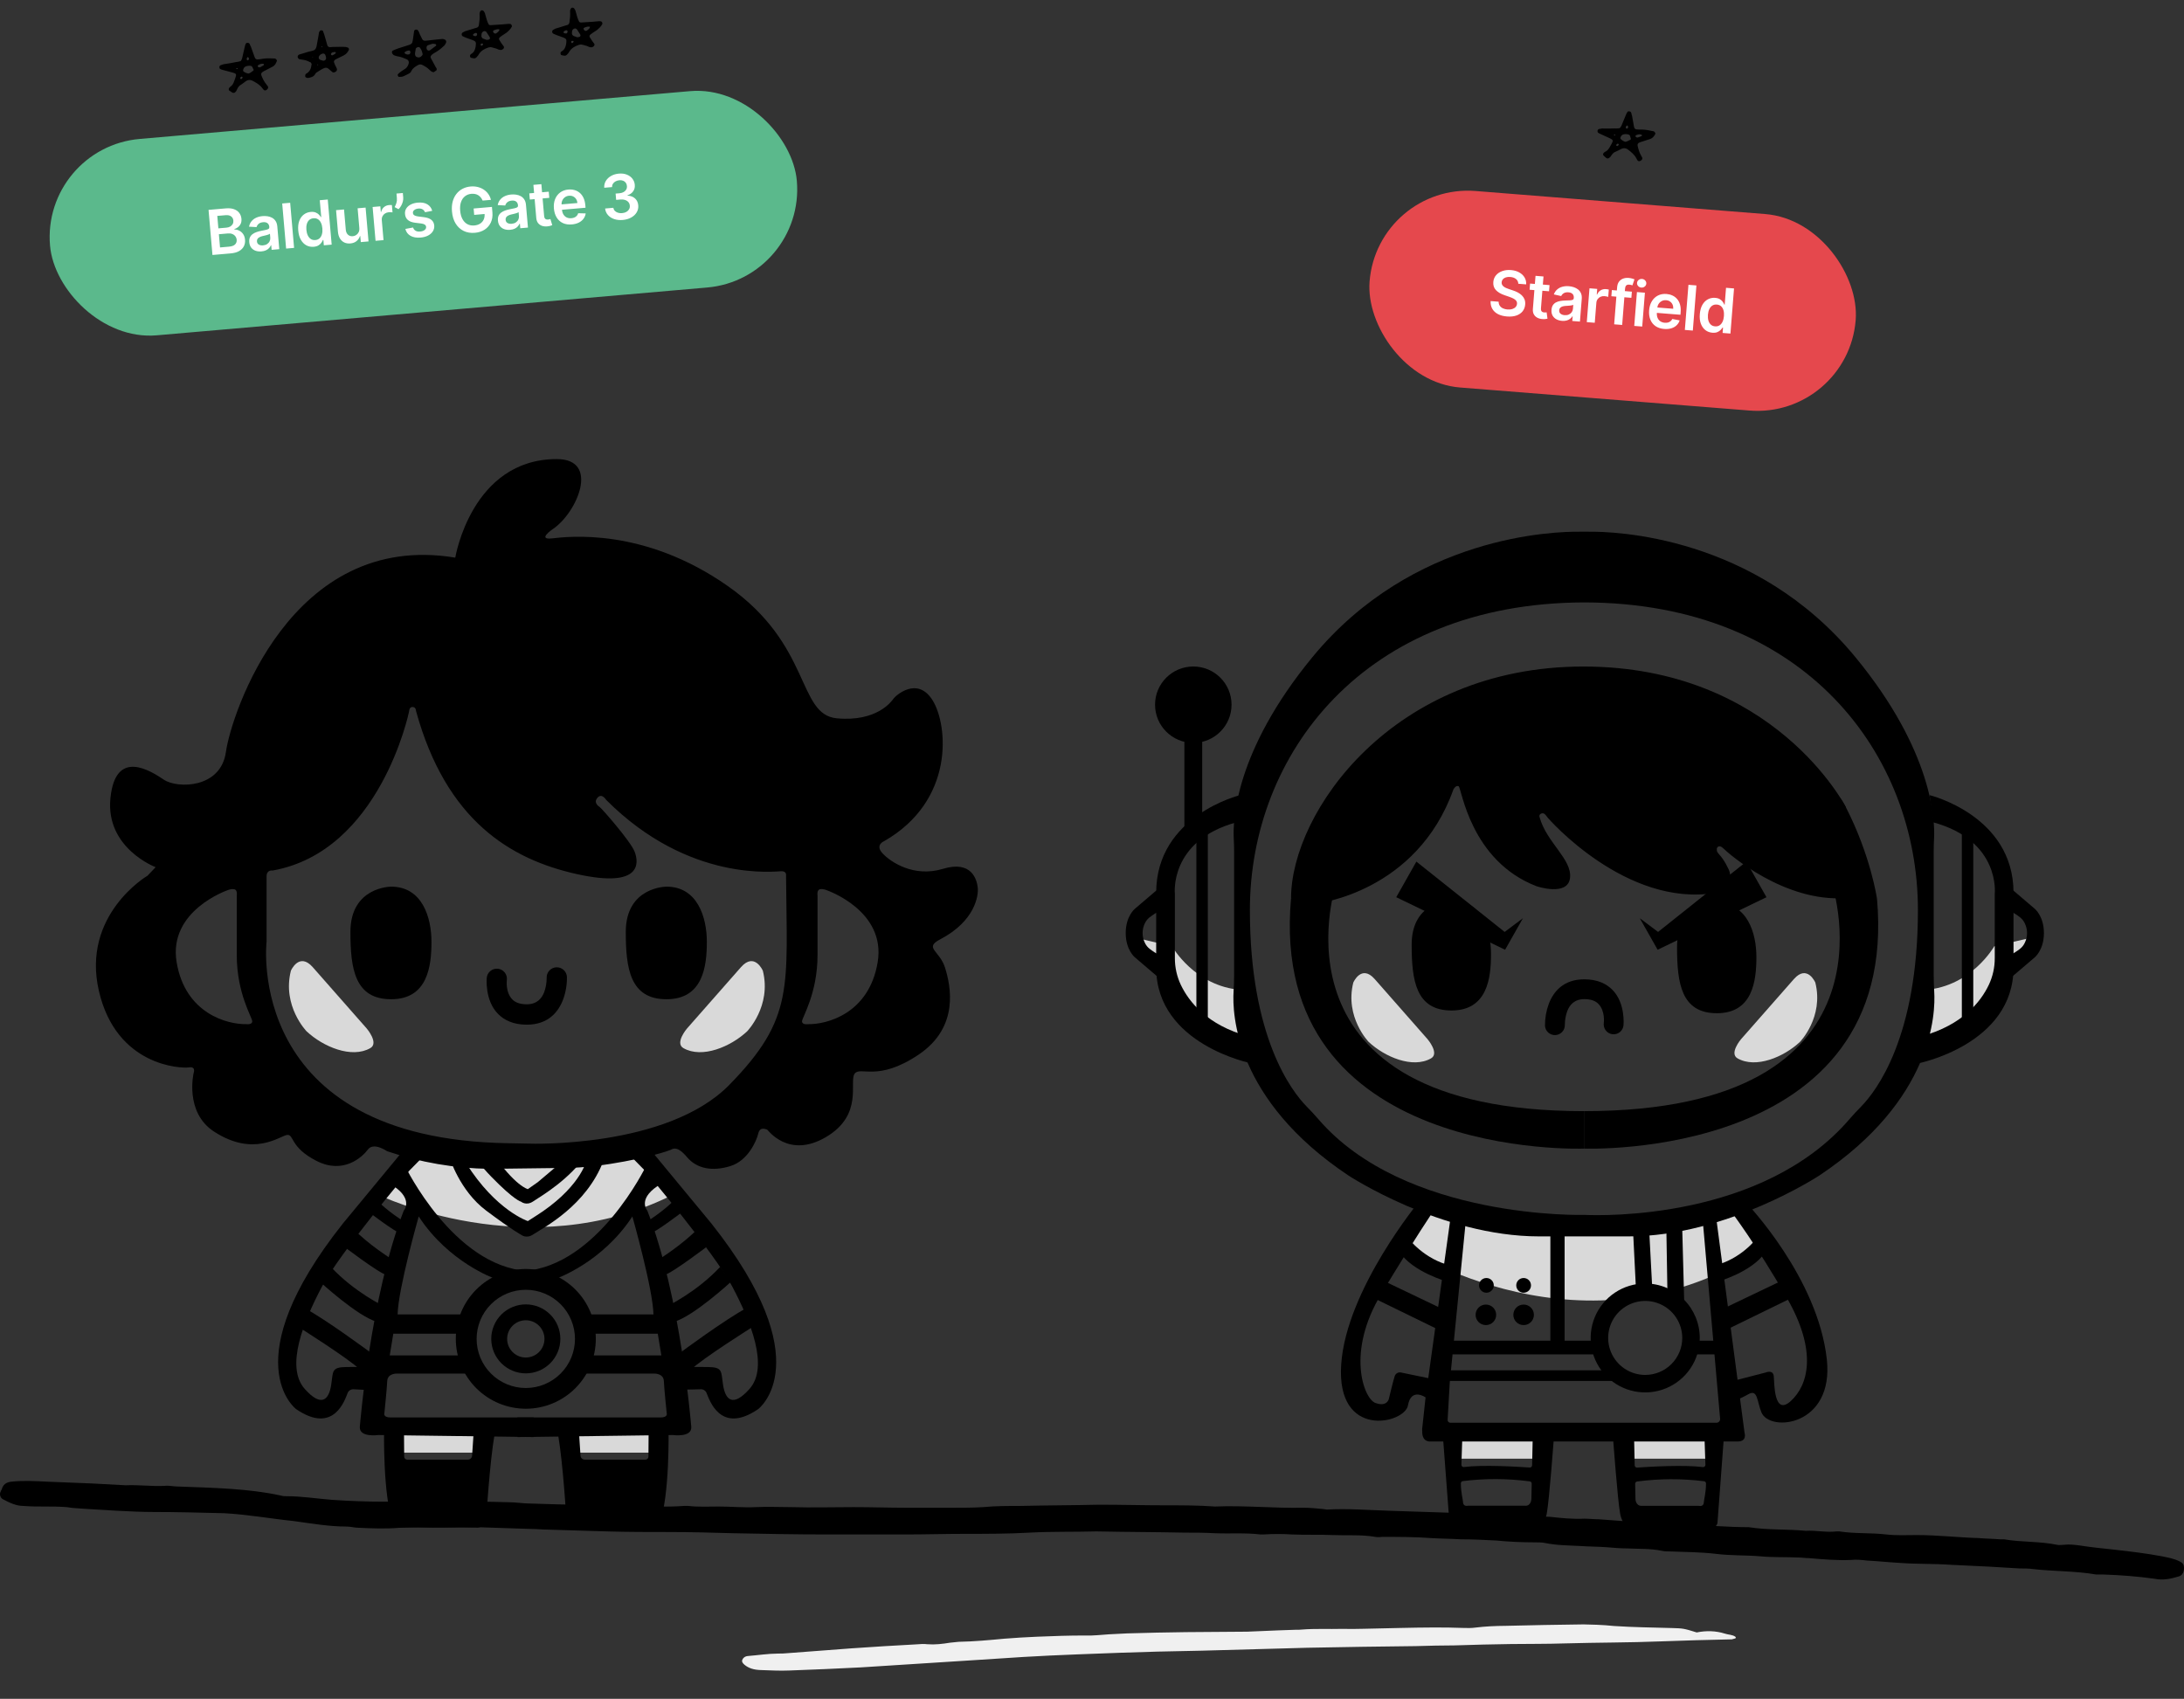 <svg width="842" height="655" viewBox="0 0 842 655" fill="none" xmlns="http://www.w3.org/2000/svg">
<rect x="0" y="0" width="842" height="655" fill="#333333" stroke="none"/>
<rect x="16" y="56.858" width="289" height="76" rx="38" transform="rotate(-4.964 16 56.858)" fill="#5BB98C"/>
<path d="M81.908 98.31L80.397 80.921L87.054 80.343C88.311 80.234 89.372 80.341 90.239 80.665C91.111 80.983 91.782 81.464 92.255 82.107C92.733 82.75 93.009 83.502 93.084 84.362C93.145 85.07 93.062 85.687 92.834 86.214C92.606 86.736 92.275 87.173 91.844 87.524C91.413 87.875 90.92 88.143 90.365 88.328L90.38 88.498C91 88.478 91.608 88.617 92.204 88.913C92.805 89.203 93.314 89.643 93.731 90.234C94.147 90.826 94.394 91.563 94.47 92.446C94.548 93.346 94.401 94.174 94.027 94.931C93.653 95.682 93.046 96.302 92.204 96.792C91.363 97.281 90.277 97.584 88.947 97.699L81.908 98.31ZM84.829 95.405L88.217 95.11C89.361 95.011 90.165 94.722 90.631 94.242C91.102 93.756 91.308 93.168 91.248 92.478C91.203 91.962 91.035 91.509 90.745 91.118C90.454 90.721 90.063 90.425 89.572 90.228C89.081 90.025 88.51 89.952 87.859 90.009L84.387 90.31L84.829 95.405ZM84.19 88.043L87.306 87.772C87.849 87.725 88.33 87.584 88.749 87.348C89.167 87.106 89.485 86.79 89.702 86.401C89.924 86.005 90.013 85.553 89.969 85.043C89.91 84.37 89.625 83.835 89.111 83.441C88.603 83.046 87.885 82.889 86.957 82.969L83.773 83.246L84.19 88.043ZM100.808 96.934C99.981 97.006 99.224 96.923 98.536 96.686C97.854 96.443 97.295 96.047 96.859 95.498C96.429 94.948 96.177 94.245 96.103 93.39C96.039 92.654 96.122 92.034 96.352 91.529C96.582 91.025 96.919 90.608 97.364 90.278C97.808 89.948 98.319 89.685 98.895 89.486C99.476 89.282 100.08 89.118 100.708 88.995C101.466 88.85 102.079 88.725 102.55 88.621C103.019 88.512 103.356 88.38 103.559 88.226C103.767 88.065 103.859 87.838 103.833 87.543L103.829 87.492C103.773 86.853 103.541 86.374 103.131 86.056C102.721 85.738 102.16 85.61 101.446 85.672C100.694 85.737 100.111 85.953 99.698 86.32C99.29 86.686 99.03 87.099 98.916 87.56L96.01 87.401C96.168 86.589 96.484 85.894 96.959 85.317C97.433 84.734 98.034 84.277 98.764 83.946C99.493 83.609 100.314 83.4 101.225 83.321C101.853 83.267 102.485 83.286 103.121 83.379C103.756 83.472 104.346 83.666 104.891 83.961C105.435 84.25 105.888 84.67 106.249 85.22C106.616 85.77 106.838 86.478 106.913 87.344L107.671 96.073L104.716 96.329L104.561 94.538L104.459 94.547C104.303 94.925 104.07 95.288 103.757 95.634C103.451 95.974 103.051 96.263 102.558 96.5C102.07 96.73 101.487 96.875 100.808 96.934ZM101.41 94.606C102.027 94.552 102.551 94.384 102.983 94.102C103.414 93.813 103.734 93.455 103.942 93.026C104.155 92.597 104.241 92.142 104.199 91.66L104.066 90.124C103.977 90.211 103.819 90.299 103.593 90.387C103.372 90.475 103.123 90.556 102.844 90.632C102.565 90.707 102.289 90.777 102.015 90.841C101.741 90.904 101.504 90.959 101.302 91.005C100.849 91.107 100.448 91.245 100.098 91.418C99.748 91.591 99.479 91.814 99.292 92.087C99.104 92.354 99.027 92.686 99.062 93.082C99.111 93.648 99.355 94.057 99.793 94.31C100.231 94.563 100.77 94.662 101.41 94.606ZM111.87 78.188L113.381 95.577L110.307 95.844L108.797 78.454L111.87 78.188ZM120.947 95.15C119.922 95.239 118.983 95.056 118.127 94.6C117.272 94.144 116.566 93.435 116.009 92.474C115.452 91.513 115.112 90.316 114.987 88.884C114.862 87.435 114.993 86.192 115.382 85.154C115.776 84.11 116.359 83.298 117.13 82.718C117.9 82.132 118.786 81.796 119.788 81.709C120.552 81.642 121.192 81.718 121.707 81.936C122.221 82.148 122.639 82.422 122.959 82.759C123.279 83.091 123.531 83.408 123.717 83.712L123.845 83.7L123.28 77.197L126.362 76.929L127.872 94.318L124.85 94.58L124.671 92.526L124.484 92.542C124.354 92.873 124.154 93.229 123.884 93.612C123.615 93.989 123.245 94.323 122.774 94.615C122.303 94.907 121.694 95.085 120.947 95.15ZM121.585 92.554C122.236 92.498 122.776 92.274 123.204 91.883C123.631 91.487 123.937 90.961 124.119 90.307C124.302 89.652 124.357 88.903 124.283 88.059C124.21 87.216 124.028 86.493 123.736 85.891C123.45 85.289 123.062 84.835 122.574 84.529C122.091 84.224 121.518 84.099 120.856 84.157C120.171 84.216 119.615 84.444 119.187 84.841C118.76 85.237 118.457 85.76 118.28 86.408C118.102 87.056 118.049 87.785 118.119 88.595C118.19 89.41 118.369 90.127 118.657 90.747C118.95 91.36 119.341 91.831 119.832 92.159C120.327 92.481 120.912 92.613 121.585 92.554ZM138.529 87.866L137.873 80.309L140.947 80.042L142.08 93.084L139.099 93.343L138.898 91.025L138.762 91.037C138.531 91.792 138.099 92.431 137.466 92.954C136.838 93.476 136.035 93.78 135.056 93.865C134.201 93.939 133.429 93.815 132.739 93.493C132.055 93.165 131.497 92.651 131.065 91.953C130.634 91.249 130.372 90.376 130.282 89.335L129.561 81.031L132.634 80.764L133.314 88.593C133.386 89.419 133.67 90.056 134.165 90.503C134.66 90.951 135.275 91.143 136.011 91.079C136.464 91.039 136.893 90.891 137.298 90.633C137.704 90.376 138.023 90.017 138.257 89.558C138.496 89.092 138.587 88.528 138.529 87.866ZM144.786 92.849L143.653 79.807L146.633 79.548L146.822 81.722L146.958 81.71C147.13 80.936 147.488 80.321 148.03 79.863C148.577 79.399 149.224 79.135 149.971 79.07C150.141 79.055 150.331 79.047 150.542 79.046C150.758 79.039 150.938 79.043 151.082 79.059L151.328 81.886C151.194 81.852 150.984 81.831 150.698 81.821C150.417 81.806 150.146 81.809 149.886 81.832C149.325 81.881 148.832 82.046 148.406 82.328C147.985 82.604 147.666 82.966 147.448 83.412C147.23 83.859 147.145 84.36 147.194 84.915L147.86 92.582L144.786 92.849ZM155.305 74.415L155.455 76.147C155.499 76.645 155.447 77.171 155.302 77.726C155.161 78.274 154.948 78.806 154.662 79.321C154.375 79.831 154.037 80.276 153.649 80.658L152.142 79.857C152.412 79.36 152.64 78.829 152.825 78.266C153.009 77.697 153.071 77.067 153.011 76.376L152.859 74.627L155.305 74.415ZM166.638 81.284L163.862 81.833C163.758 81.557 163.597 81.303 163.377 81.071C163.163 80.838 162.885 80.66 162.543 80.536C162.202 80.411 161.793 80.37 161.318 80.411C160.678 80.467 160.152 80.652 159.741 80.967C159.335 81.282 159.154 81.66 159.198 82.101C159.225 82.481 159.39 82.777 159.694 82.99C160.003 83.203 160.496 83.357 161.171 83.452L163.437 83.735C164.694 83.894 165.648 84.236 166.298 84.761C166.954 85.285 167.325 86.015 167.412 86.948C167.478 87.769 167.3 88.515 166.879 89.184C166.463 89.848 165.852 90.391 165.045 90.815C164.237 91.239 163.29 91.498 162.203 91.592C160.607 91.731 159.293 91.509 158.262 90.925C157.23 90.336 156.568 89.45 156.277 88.266L159.249 87.717C159.436 88.294 159.763 88.713 160.231 88.975C160.699 89.237 161.286 89.337 161.994 89.275C162.724 89.212 163.297 89.011 163.712 88.672C164.133 88.334 164.325 87.944 164.286 87.502C164.254 87.128 164.083 86.832 163.773 86.614C163.469 86.395 163.011 86.247 162.4 86.169L160.135 85.895C158.861 85.743 157.897 85.385 157.244 84.82C156.59 84.249 156.224 83.489 156.147 82.537C156.072 81.734 156.229 81.019 156.62 80.392C157.015 79.758 157.595 79.246 158.36 78.855C159.129 78.457 160.035 78.213 161.076 78.122C162.605 77.99 163.836 78.211 164.77 78.785C165.709 79.36 166.332 80.192 166.638 81.284ZM186.065 77.338C185.884 76.891 185.653 76.498 185.372 76.157C185.097 75.811 184.775 75.522 184.407 75.292C184.045 75.061 183.638 74.899 183.185 74.808C182.731 74.71 182.244 74.684 181.724 74.729C180.79 74.81 179.978 75.118 179.289 75.651C178.599 76.184 178.085 76.924 177.745 77.872C177.41 78.814 177.3 79.936 177.413 81.237C177.527 82.551 177.83 83.645 178.322 84.52C178.815 85.396 179.45 86.039 180.227 86.451C181.003 86.857 181.878 87.017 182.852 86.933C183.735 86.856 184.485 86.62 185.1 86.224C185.722 85.828 186.181 85.304 186.478 84.65C186.774 83.992 186.886 83.24 186.813 82.397L187.535 82.445L182.814 82.856L182.601 80.393L189.656 79.78L189.838 81.869C189.967 83.358 189.762 84.673 189.222 85.815C188.683 86.957 187.884 87.87 186.826 88.555C185.767 89.235 184.518 89.637 183.081 89.762C181.479 89.901 180.041 89.664 178.767 89.05C177.499 88.43 176.467 87.485 175.672 86.213C174.882 84.936 174.408 83.38 174.249 81.546C174.127 80.143 174.216 78.872 174.516 77.734C174.822 76.595 175.301 75.609 175.953 74.777C176.605 73.939 177.397 73.277 178.33 72.791C179.263 72.299 180.298 72.004 181.436 71.905C182.398 71.822 183.307 71.885 184.164 72.096C185.02 72.301 185.793 72.633 186.483 73.092C187.179 73.551 187.767 74.116 188.247 74.787C188.728 75.458 189.07 76.216 189.275 77.059L186.065 77.338ZM196.679 88.606C195.852 88.678 195.095 88.596 194.407 88.359C193.725 88.116 193.165 87.72 192.73 87.17C192.3 86.62 192.048 85.918 191.974 85.063C191.91 84.327 191.993 83.707 192.223 83.202C192.453 82.697 192.79 82.28 193.235 81.951C193.679 81.621 194.19 81.357 194.766 81.159C195.347 80.954 195.951 80.791 196.579 80.668C197.337 80.522 197.95 80.397 198.42 80.294C198.89 80.185 199.226 80.053 199.43 79.898C199.638 79.737 199.73 79.51 199.704 79.216L199.7 79.165C199.644 78.525 199.411 78.046 199.002 77.728C198.592 77.41 198.031 77.282 197.317 77.344C196.564 77.409 195.982 77.626 195.569 77.992C195.161 78.358 194.901 78.772 194.787 79.232L191.881 79.074C192.039 78.262 192.355 77.567 192.829 76.99C193.304 76.407 193.905 75.95 194.635 75.618C195.364 75.281 196.185 75.073 197.096 74.994C197.724 74.939 198.356 74.958 198.992 75.051C199.627 75.144 200.217 75.338 200.762 75.633C201.306 75.923 201.759 76.342 202.12 76.893C202.487 77.442 202.708 78.15 202.784 79.016L203.542 87.745L200.587 88.002L200.431 86.21L200.33 86.219C200.174 86.597 199.941 86.96 199.628 87.306C199.321 87.647 198.922 87.935 198.429 88.172C197.941 88.403 197.358 88.547 196.679 88.606ZM197.281 86.278C197.898 86.225 198.422 86.057 198.854 85.774C199.285 85.486 199.605 85.127 199.813 84.698C200.026 84.269 200.112 83.814 200.07 83.333L199.937 81.796C199.847 81.884 199.69 81.972 199.464 82.06C199.243 82.147 198.993 82.229 198.715 82.304C198.436 82.38 198.16 82.449 197.886 82.513C197.612 82.577 197.375 82.632 197.173 82.678C196.72 82.78 196.319 82.917 195.969 83.09C195.619 83.263 195.35 83.486 195.163 83.759C194.975 84.026 194.898 84.358 194.933 84.754C194.982 85.32 195.225 85.73 195.664 85.983C196.102 86.236 196.641 86.334 197.281 86.278ZM211.558 73.909L211.764 76.286L204.267 76.937L204.06 74.56L211.558 73.909ZM205.64 71.274L208.714 71.007L209.777 83.251C209.813 83.664 209.903 83.976 210.047 84.186C210.195 84.39 210.378 84.522 210.594 84.583C210.811 84.644 211.046 84.664 211.301 84.641C211.493 84.625 211.668 84.595 211.824 84.553C211.985 84.511 212.108 84.475 212.191 84.444L212.917 86.802C212.758 86.873 212.529 86.956 212.229 87.05C211.935 87.144 211.57 87.216 211.135 87.265C210.367 87.355 209.664 87.299 209.025 87.098C208.385 86.891 207.861 86.531 207.451 86.02C207.047 85.507 206.813 84.843 206.748 84.028L205.64 71.274ZM220.463 86.532C219.155 86.645 218.002 86.472 217.004 86.011C216.011 85.544 215.216 84.832 214.62 83.874C214.023 82.911 213.665 81.747 213.547 80.383C213.43 79.041 213.583 77.842 214.004 76.784C214.431 75.721 215.081 74.866 215.954 74.22C216.827 73.568 217.886 73.188 219.132 73.08C219.935 73.01 220.705 73.074 221.441 73.272C222.182 73.465 222.85 73.806 223.446 74.296C224.048 74.786 224.543 75.433 224.932 76.237C225.321 77.036 225.565 78.007 225.664 79.151L225.746 80.093L215.056 81.022L214.876 78.95L222.62 78.277C222.563 77.689 222.39 77.177 222.102 76.74C221.812 76.297 221.432 75.962 220.962 75.735C220.497 75.507 219.971 75.419 219.382 75.47C218.754 75.525 218.215 75.726 217.766 76.073C217.317 76.414 216.98 76.842 216.757 77.358C216.539 77.867 216.452 78.414 216.497 78.997L216.655 80.806C216.72 81.564 216.916 82.203 217.24 82.723C217.564 83.236 217.988 83.616 218.511 83.861C219.034 84.101 219.629 84.192 220.297 84.134C220.744 84.095 221.144 83.998 221.495 83.842C221.846 83.68 222.144 83.463 222.388 83.191C222.633 82.919 222.807 82.593 222.911 82.213L225.808 82.286C225.693 83.061 225.405 83.753 224.945 84.363C224.49 84.967 223.883 85.459 223.123 85.839C222.363 86.213 221.476 86.444 220.463 86.532ZM240.09 84.81C238.867 84.916 237.762 84.801 236.775 84.465C235.793 84.128 234.995 83.61 234.381 82.91C233.767 82.211 233.401 81.373 233.282 80.397L236.474 80.119C236.543 80.587 236.735 80.984 237.048 81.31C237.361 81.631 237.761 81.867 238.247 82.019C238.734 82.17 239.269 82.221 239.852 82.17C240.474 82.116 241.017 81.96 241.479 81.704C241.941 81.441 242.291 81.103 242.529 80.689C242.767 80.274 242.861 79.813 242.811 79.304C242.771 78.777 242.595 78.325 242.282 77.947C241.97 77.569 241.541 77.29 240.995 77.109C240.454 76.928 239.816 76.869 239.08 76.933L237.543 77.067L237.333 74.638L238.869 74.505C239.475 74.452 239.995 74.301 240.43 74.053C240.87 73.803 241.204 73.478 241.431 73.076C241.658 72.668 241.747 72.213 241.698 71.71C241.661 71.217 241.513 70.799 241.255 70.456C241.003 70.108 240.664 69.849 240.238 69.681C239.819 69.512 239.337 69.451 238.794 69.498C238.262 69.544 237.778 69.683 237.341 69.915C236.905 70.147 236.564 70.453 236.318 70.834C236.071 71.209 235.96 71.641 235.985 72.129L232.954 72.392C232.892 71.417 233.098 70.538 233.572 69.755C234.051 68.966 234.725 68.326 235.595 67.834C236.464 67.337 237.462 67.039 238.589 66.941C239.749 66.84 240.776 66.971 241.668 67.332C242.566 67.688 243.282 68.21 243.815 68.9C244.348 69.589 244.653 70.375 244.73 71.258C244.82 72.237 244.603 73.083 244.078 73.796C243.558 74.508 242.837 75.007 241.915 75.292L241.927 75.428C243.164 75.492 244.14 75.863 244.855 76.543C245.575 77.216 245.98 78.096 246.068 79.183C246.153 80.157 245.951 81.053 245.463 81.871C244.981 82.683 244.274 83.349 243.344 83.868C242.42 84.388 241.335 84.702 240.09 84.81Z" fill="white"/>
<rect x="531.031" y="70.629" width="188" height="76" rx="38" transform="rotate(4.551 531.031 70.629)" fill="#E5484D"/>
<path d="M585.352 109.406C585.331 108.658 585.043 108.053 584.487 107.593C583.937 107.133 583.194 106.866 582.26 106.791C581.603 106.739 581.031 106.793 580.545 106.954C580.059 107.115 579.678 107.355 579.402 107.675C579.126 107.995 578.967 108.373 578.927 108.809C578.898 109.171 578.955 109.492 579.098 109.772C579.247 110.051 579.458 110.296 579.732 110.506C580.007 110.71 580.315 110.889 580.656 111.041C580.997 111.194 581.343 111.327 581.693 111.44L583.292 111.978C583.936 112.183 584.552 112.44 585.137 112.749C585.728 113.058 586.248 113.43 586.698 113.865C587.154 114.3 587.501 114.809 587.739 115.393C587.978 115.976 588.067 116.644 588.007 117.397C587.926 118.417 587.594 119.294 587.011 120.028C586.429 120.757 585.627 121.3 584.607 121.658C583.593 122.011 582.389 122.131 580.996 122.02C579.642 121.913 578.484 121.61 577.52 121.111C576.562 120.613 575.835 119.94 575.338 119.091C574.847 118.242 574.625 117.239 574.672 116.079L577.773 116.326C577.77 116.936 577.917 117.455 578.213 117.883C578.51 118.311 578.913 118.646 579.424 118.886C579.941 119.126 580.528 119.273 581.185 119.325C581.87 119.38 582.479 119.326 583.01 119.163C583.548 118.995 583.979 118.738 584.303 118.394C584.627 118.043 584.812 117.619 584.857 117.121C584.888 116.667 584.784 116.283 584.547 115.968C584.311 115.647 583.965 115.369 583.511 115.133C583.062 114.892 582.533 114.668 581.923 114.459L579.984 113.792C578.58 113.31 577.492 112.662 576.719 111.848C575.952 111.029 575.618 109.996 575.717 108.75C575.799 107.725 576.148 106.849 576.764 106.123C577.386 105.398 578.195 104.861 579.192 104.512C580.189 104.159 581.297 104.03 582.514 104.127C583.749 104.225 584.814 104.527 585.708 105.031C586.609 105.53 587.295 106.181 587.767 106.982C588.24 107.778 588.446 108.666 588.385 109.647L585.352 109.406ZM597.393 109.928L597.203 112.307L589.702 111.71L589.891 109.331L597.393 109.928ZM591.992 106.352L595.067 106.597L594.092 118.848C594.059 119.261 594.096 119.584 594.203 119.814C594.317 120.04 594.475 120.201 594.678 120.297C594.881 120.393 595.11 120.451 595.365 120.471C595.558 120.486 595.735 120.486 595.895 120.471C596.062 120.455 596.188 120.44 596.275 120.424L596.602 122.869C596.433 122.913 596.193 122.957 595.882 123C595.576 123.044 595.205 123.055 594.768 123.031C593.996 122.993 593.311 122.821 592.714 122.517C592.118 122.208 591.66 121.766 591.341 121.194C591.027 120.622 590.906 119.928 590.976 119.113L591.992 106.352ZM602.206 123.709C601.379 123.643 600.646 123.436 600.007 123.089C599.373 122.737 598.888 122.253 598.549 121.639C598.216 121.026 598.083 120.291 598.151 119.436C598.21 118.7 598.394 118.102 598.705 117.642C599.015 117.182 599.416 116.827 599.91 116.575C600.403 116.324 600.95 116.148 601.55 116.047C602.157 115.942 602.781 115.88 603.42 115.863C604.191 115.844 604.817 115.823 605.298 115.798C605.779 115.768 606.133 115.694 606.359 115.575C606.591 115.451 606.719 115.242 606.742 114.947L606.746 114.896C606.797 114.256 606.647 113.746 606.295 113.364C605.944 112.983 605.411 112.764 604.697 112.707C603.944 112.647 603.334 112.764 602.866 113.057C602.403 113.351 602.078 113.715 601.889 114.151L599.05 113.514C599.34 112.739 599.767 112.106 600.33 111.616C600.894 111.119 601.563 110.768 602.338 110.561C603.113 110.349 603.956 110.28 604.868 110.352C605.497 110.402 606.117 110.526 606.728 110.723C607.339 110.92 607.889 111.208 608.377 111.589C608.866 111.964 609.243 112.453 609.509 113.056C609.78 113.659 609.881 114.394 609.812 115.26L609.117 123.994L606.16 123.759L606.303 121.966L606.201 121.958C605.985 122.305 605.695 122.624 605.33 122.914C604.971 123.199 604.529 123.418 604.004 123.57C603.485 123.717 602.886 123.763 602.206 123.709ZM603.184 121.512C603.802 121.562 604.347 121.482 604.819 121.275C605.292 121.062 605.667 120.761 605.943 120.373C606.224 119.985 606.384 119.55 606.423 119.069L606.545 117.531C606.442 117.602 606.272 117.663 606.035 117.712C605.803 117.762 605.543 117.802 605.256 117.83C604.969 117.858 604.685 117.881 604.404 117.899C604.123 117.917 603.88 117.931 603.674 117.943C603.21 117.969 602.791 118.038 602.417 118.151C602.044 118.264 601.742 118.439 601.512 118.678C601.283 118.91 601.152 119.225 601.121 119.621C601.075 120.188 601.248 120.632 601.639 120.953C602.029 121.275 602.544 121.462 603.184 121.512ZM611.755 124.204L612.794 111.154L615.776 111.392L615.603 113.567L615.738 113.577C616.036 112.843 616.49 112.295 617.101 111.933C617.717 111.566 618.399 111.412 619.146 111.472C619.316 111.485 619.505 111.509 619.714 111.543C619.928 111.571 620.105 111.605 620.244 111.645L620.019 114.474C619.892 114.418 619.689 114.362 619.408 114.305C619.134 114.244 618.866 114.203 618.606 114.182C618.045 114.137 617.531 114.219 617.064 114.427C616.604 114.629 616.229 114.933 615.94 115.338C615.652 115.742 615.485 116.222 615.441 116.777L614.83 124.449L611.755 124.204ZM629.135 112.455L628.946 114.834L621.232 114.22L621.421 111.841L629.135 112.455ZM622.311 125.044L623.448 110.763C623.518 109.885 623.757 109.168 624.166 108.614C624.581 108.06 625.108 107.663 625.748 107.423C626.389 107.184 627.086 107.094 627.839 107.154C628.371 107.196 628.841 107.276 629.248 107.394C629.654 107.512 629.954 107.613 630.147 107.696L629.346 110.027C629.219 109.977 629.058 109.924 628.862 109.868C628.668 109.807 628.449 109.767 628.205 109.748C627.633 109.702 627.217 109.809 626.957 110.067C626.703 110.321 626.556 110.702 626.516 111.212L625.395 125.29L622.311 125.044ZM630.051 125.66L631.089 112.611L634.165 112.855L633.126 125.905L630.051 125.66ZM632.783 110.882C632.296 110.843 631.89 110.648 631.564 110.297C631.239 109.941 631.095 109.533 631.131 109.074C631.168 108.61 631.375 108.23 631.752 107.935C632.13 107.635 632.562 107.504 633.049 107.543C633.542 107.582 633.948 107.78 634.267 108.136C634.592 108.486 634.737 108.894 634.7 109.358C634.663 109.817 634.456 110.197 634.079 110.497C633.708 110.793 633.276 110.921 632.783 110.882ZM641.591 126.835C640.283 126.731 639.174 126.369 638.266 125.75C637.364 125.125 636.698 124.291 636.268 123.248C635.838 122.199 635.678 120.993 635.787 119.628C635.894 118.285 636.242 117.127 636.833 116.154C637.429 115.176 638.212 114.44 639.18 113.947C640.149 113.449 641.256 113.249 642.502 113.348C643.306 113.412 644.055 113.603 644.748 113.92C645.447 114.232 646.05 114.679 646.556 115.261C647.069 115.843 647.45 116.563 647.701 117.421C647.952 118.273 648.033 119.271 647.941 120.416L647.866 121.359L637.17 120.507L637.335 118.434L645.083 119.051C645.125 118.461 645.039 117.927 644.826 117.449C644.614 116.965 644.295 116.571 643.868 116.27C643.448 115.968 642.943 115.794 642.354 115.747C641.725 115.697 641.161 115.806 640.661 116.074C640.161 116.336 639.759 116.703 639.453 117.175C639.154 117.641 638.978 118.166 638.926 118.749L638.782 120.559C638.722 121.317 638.808 121.98 639.043 122.546C639.277 123.106 639.632 123.55 640.108 123.879C640.584 124.202 641.156 124.39 641.824 124.443C642.272 124.478 642.682 124.448 643.054 124.353C643.427 124.251 643.756 124.087 644.042 123.859C644.328 123.63 644.554 123.338 644.719 122.98L647.565 123.532C647.324 124.276 646.925 124.912 646.37 125.437C645.822 125.958 645.141 126.343 644.329 126.592C643.518 126.835 642.605 126.916 641.591 126.835ZM654.022 110.059L652.637 127.458L649.561 127.213L650.946 109.814L654.022 110.059ZM660.169 128.288C659.144 128.207 658.247 127.87 657.479 127.279C656.711 126.688 656.132 125.872 655.742 124.833C655.352 123.793 655.214 122.556 655.328 121.123C655.443 119.673 655.778 118.469 656.333 117.51C656.895 116.546 657.603 115.841 658.46 115.396C659.316 114.946 660.246 114.76 661.248 114.84C662.013 114.901 662.631 115.081 663.103 115.381C663.576 115.675 663.942 116.015 664.202 116.401C664.462 116.78 664.659 117.135 664.793 117.465L664.92 117.475L665.438 110.967L668.522 111.213L667.137 128.612L664.113 128.372L664.276 126.316L664.089 126.301C663.905 126.605 663.649 126.924 663.321 127.257C662.993 127.584 662.572 127.853 662.06 128.063C661.547 128.273 660.917 128.348 660.169 128.288ZM661.228 125.834C661.879 125.885 662.449 125.754 662.935 125.439C663.422 125.119 663.81 124.651 664.099 124.036C664.387 123.42 664.565 122.691 664.632 121.847C664.699 121.003 664.639 120.26 664.45 119.618C664.268 118.976 663.961 118.465 663.529 118.083C663.104 117.701 662.56 117.484 661.897 117.431C661.212 117.377 660.625 117.509 660.138 117.83C659.651 118.15 659.266 118.615 658.984 119.226C658.702 119.836 658.528 120.546 658.464 121.356C658.399 122.171 658.457 122.908 658.638 123.567C658.826 124.22 659.134 124.749 659.564 125.154C659.999 125.553 660.554 125.78 661.228 125.834Z" fill="white"/>
<g clip-path="url(#clip0_132_27)">
<path fill-rule="evenodd" clip-rule="evenodd" d="M159.015 444.314C158.835 444.858 145.864 460.677 145.864 460.677C145.864 460.677 203.684 488.717 259.34 460.677L244.75 442.339L205.304 445.756L159.015 444.314Z" fill="#D9D9D9"/>
<path d="M187.295 550.247H150.687V560.088H187.295V550.247Z" fill="#D9D9D9"/>
<path d="M255.921 550.247H219.312V560.088H255.921V550.247Z" fill="#D9D9D9"/>
<path fill-rule="evenodd" clip-rule="evenodd" d="M187.655 377.008C187.655 377.008 186.797 385.73 192.056 390.974C194.374 393.293 197.829 395.079 203.104 395.079C211.293 395.079 215.216 390.261 217.077 385.432C218.104 382.64 218.611 379.684 218.573 376.71C218.532 375.676 218.083 374.7 217.322 373.997C216.562 373.294 215.552 372.92 214.516 372.959C213.48 372.999 212.503 373.448 211.798 374.207C211.093 374.966 210.719 375.974 210.758 377.008C210.769 378.917 210.437 380.813 209.776 382.605C208.887 384.914 207.026 387.223 203.093 387.223C200.523 387.223 198.723 386.546 197.577 385.402C194.75 382.575 195.413 377.823 195.413 377.823C195.528 376.795 195.231 375.764 194.585 374.955C193.939 374.146 192.998 373.626 191.968 373.508C191.454 373.453 190.935 373.5 190.439 373.646C189.943 373.792 189.482 374.035 189.081 374.36C188.68 374.686 188.347 375.087 188.102 375.542C187.858 375.996 187.706 376.494 187.655 377.008Z" fill="black"/>
<path fill-rule="evenodd" clip-rule="evenodd" d="M114.155 543.299C114.155 543.299 89.87 525.146 132.2 471.734L155.283 443.812L163.369 445.7L157.735 451.426C157.735 451.426 131.038 482.976 124.077 496.162C117.117 509.348 109.883 526.947 117.476 535.511C124.077 542.935 126.818 539.451 127.661 534.105C128.504 528.759 127.609 527.142 133.583 527.07C139.557 526.999 141.808 526.999 141.808 526.999L141.67 535.937L136.313 535.654C135.81 535.623 135.31 535.757 134.89 536.035C134.47 536.312 134.152 536.719 133.984 537.194C133.059 539.359 128.894 553.387 114.155 543.299Z" fill="black"/>
<path fill-rule="evenodd" clip-rule="evenodd" d="M292.309 543.299C292.309 543.299 316.594 525.146 274.264 471.734L251.181 443.812L243.095 445.7L248.709 451.426C248.709 451.426 275.411 482.976 282.371 496.162C289.332 509.348 296.56 526.947 288.967 535.511C282.366 542.935 279.631 539.451 278.783 534.105C277.935 528.759 278.834 527.142 272.866 527.07C266.897 526.999 262.414 526.999 262.414 526.999L262.774 535.824L270.115 535.654C270.618 535.623 271.117 535.756 271.537 536.034C271.956 536.312 272.273 536.719 272.439 537.194C273.406 539.359 277.565 553.387 292.309 543.299Z" fill="black"/>
<path fill-rule="evenodd" clip-rule="evenodd" d="M115.101 511.657C115.101 511.657 134.395 523.792 138.713 528.014L142.06 527.137L142.857 521.493C142.857 521.493 125.589 508.666 117.219 504.258L115.101 511.657Z" fill="black"/>
<path fill-rule="evenodd" clip-rule="evenodd" d="M290.083 511.657C290.083 511.657 270.789 523.792 266.47 528.014L263.124 527.137L262.332 521.493C262.332 521.493 279.6 508.666 287.97 504.258L290.083 511.657Z" fill="black"/>
<path fill-rule="evenodd" clip-rule="evenodd" d="M150.789 341.861C150.789 341.861 135.099 341.861 135.099 359.306C135.099 373.457 136.749 385.273 150.789 385.273C164.829 385.273 166.346 372.631 166.346 363.149C166.346 353.667 162.768 341.861 150.789 341.861Z" fill="black"/>
<path fill-rule="evenodd" clip-rule="evenodd" d="M256.955 341.861C256.955 341.861 241.259 341.861 241.259 359.306C241.259 373.457 242.915 385.273 256.955 385.273C270.994 385.273 272.511 372.631 272.511 363.149C272.511 353.667 268.902 341.861 256.955 341.861Z" fill="black"/>
<path fill-rule="evenodd" clip-rule="evenodd" d="M362.529 362.143C376.003 355.078 377.288 345.211 376.954 342.251C376.62 339.29 374.754 331.589 363.521 334.996C352.288 338.403 343.368 332.358 340.284 329.059C337.199 325.76 340.834 324.334 340.834 324.334C368.142 308.726 365.51 279.597 359.557 270.033C353.604 260.47 345.127 268.386 344.469 269.377C343.81 270.367 338.078 278.392 322.661 276.96C307.243 275.529 313.078 248.74 280.593 225.959C248.107 203.178 218.768 206.929 212.82 207.585C206.872 208.242 213.123 203.994 213.123 203.994C222.454 197.76 231.456 177.005 214.665 177.005C181.763 177.005 175.522 215.005 175.522 215.005C112.068 204.486 89.052 275.754 87.099 289.916C85.145 304.077 68.386 304.082 63.224 300.649C58.063 297.217 44.511 288.412 42.573 307.735C40.635 327.058 60.001 334.354 60.001 334.354L56.829 337.684C56.721 337.684 31.392 352.743 38.106 381.984C44.82 411.225 69.933 411.99 72.796 411.549C75.66 411.107 74.668 413.637 74.668 413.637C74.668 413.637 71.033 428.804 82.487 436.279C97.91 446.341 107.93 437.926 110.68 437.598C113.43 437.27 111.672 442.324 122.026 447.603C132.38 452.883 139.644 446.172 141.849 443.206C144.055 440.24 149.227 443.863 149.227 443.863C161.959 448.176 175.29 450.474 188.735 450.672L217.673 450.312C233.363 450.312 252.045 445.33 252.045 445.33C252.045 445.33 256.605 444.155 258.43 443.391C259.263 443.037 260.965 441.482 264.82 446.1C268.676 450.718 274.732 451.703 281.559 449.615C288.386 447.526 291.692 439.835 292.355 436.977C293.018 434.119 295.547 435.546 295.769 435.546C295.99 435.546 303.917 446.977 318.455 438.404C332.994 429.83 327.267 417.08 329.467 414.001C331.668 410.923 338.279 417.3 354.144 406.638C370.009 395.976 366.482 380.04 364.384 373.226C362.287 366.412 356.03 365.55 362.529 362.143ZM94.938 394.878C87.777 395.017 71.398 390.897 68.093 370.973C64.787 351.05 87.777 343.22 87.777 343.22C87.777 343.22 89.247 342.569 90.435 342.892C91.623 343.215 91.278 345.324 91.278 345.324V368.187C91.278 383.134 97.252 392.303 97.252 393.765C97.252 395.227 94.938 394.878 94.938 394.878ZM281.189 418.275C257.14 442.842 204.075 440.943 204.075 440.943L196.009 440.789C93.915 439.25 102.768 363.098 102.768 363.098V337.956C102.768 335.201 105.081 335.652 105.081 335.652C146.522 328.279 157.647 274.595 157.647 274.595C157.827 273.153 158.161 272.481 159.272 272.614C160.382 272.748 160.377 274.082 160.377 274.082C172.032 316.458 196.878 331.342 222.351 337.012C247.824 342.682 246.236 332.394 244.658 328.351C243.079 324.308 232.031 311.748 231.291 311.24C230.551 310.732 228.721 309.387 230.391 307.53C232.062 305.673 233.661 308.371 233.661 308.371C265.838 340.66 299.521 335.837 301.424 335.909C303.326 335.981 303.048 337.53 303.048 337.53C303.351 380.666 306.359 392.564 281.189 418.275ZM338.371 370.979C335.066 390.902 318.687 395.022 311.525 394.883C311.525 394.883 309.212 395.258 309.212 393.77C309.212 392.282 315.186 383.139 315.186 368.193V345.324C315.186 345.324 314.836 343.22 316.029 342.892C317.222 342.564 318.687 343.22 318.687 343.22C318.687 343.22 341.672 351.05 338.371 370.979Z" fill="black"/>
<path fill-rule="evenodd" clip-rule="evenodd" d="M123.291 494.161C123.291 494.161 137.916 507.614 145.314 509.636L148.224 503.746C148.224 503.746 136.683 498.297 127.521 488.445L123.291 494.161Z" fill="black"/>
<path fill-rule="evenodd" clip-rule="evenodd" d="M281.893 494.161C281.893 494.161 267.267 507.614 259.865 509.636L256.96 503.746C256.96 503.746 268.501 498.297 277.662 488.445L281.893 494.161Z" fill="black"/>
<path fill-rule="evenodd" clip-rule="evenodd" d="M131.665 479.918C131.665 479.918 146.378 491.17 149.108 491.611C151.838 492.052 150.872 485.367 150.872 485.367C150.872 485.367 142.06 479.918 135.896 473.499L131.665 479.918Z" fill="black"/>
<path fill-rule="evenodd" clip-rule="evenodd" d="M273.519 479.918C273.519 479.918 258.805 491.17 256.075 491.611C253.346 492.052 254.312 485.367 254.312 485.367C254.312 485.367 263.124 479.918 269.293 473.499L273.519 479.918Z" fill="black"/>
<path fill-rule="evenodd" clip-rule="evenodd" d="M141.798 467.034C141.798 467.034 152.481 475.207 154.465 475.525C156.449 475.844 155.745 470.995 155.745 470.995C155.745 470.995 149.345 467.034 144.867 462.375L141.798 467.034Z" fill="black"/>
<path fill-rule="evenodd" clip-rule="evenodd" d="M263.391 467.034C263.391 467.034 252.708 475.207 250.724 475.525C248.739 475.844 249.444 470.995 249.444 470.995C249.444 470.995 255.839 467.034 260.317 462.375L263.391 467.034Z" fill="black"/>
<path fill-rule="evenodd" clip-rule="evenodd" d="M138.714 550.216C138.714 550.216 142.703 500.067 155.643 466.819C155.643 466.819 159.498 462.56 151.792 457.342C144.086 452.124 156.193 449.646 156.193 449.646C156.193 449.646 174.777 488.127 203.273 490.041L190.611 492.925C190.611 492.925 172.988 486.742 161.426 469.02C161.426 469.02 153.442 497.183 153.303 506.798H177.533L182.077 507.353L181.111 513.258L177.512 514.218H151.633L150.255 522.602H179.99L183.018 529.61H153.01C153.01 529.61 149.412 529.472 149.288 532.494C149.165 535.516 148.188 544.859 148.188 544.859C148.188 544.859 147.597 546.522 150.589 546.522H205.741V554.085L145.834 553.295C145.834 553.295 138.539 554.352 138.714 550.216Z" fill="black"/>
<path fill-rule="evenodd" clip-rule="evenodd" d="M266.512 550.216C266.512 550.216 262.522 500.067 249.583 466.819C249.583 466.819 245.727 462.56 253.438 457.342C261.15 452.124 249.033 449.646 249.033 449.646C249.033 449.646 230.448 488.127 201.952 490.041L214.614 492.925C214.614 492.925 232.237 486.742 243.799 469.02C243.799 469.02 251.783 497.183 251.922 506.798H227.693L223.148 507.353L224.115 513.258L227.713 514.218H253.593L254.97 522.602H225.235L222.207 529.61H252.22C252.22 529.61 255.819 529.472 255.937 532.494C256.055 535.516 257.037 544.859 257.037 544.859C257.037 544.859 257.628 546.522 254.636 546.522H199.464V554.085L259.371 553.295C259.371 553.295 266.723 554.352 266.512 550.216Z" fill="black"/>
<path fill-rule="evenodd" clip-rule="evenodd" d="M173.307 446.254C173.307 446.254 177.183 459.081 187.403 466.742C197.623 474.402 200.883 476.064 200.883 476.064C200.883 476.064 202.841 477.727 205.443 476.028C209.668 473.273 226.083 464.894 232.689 447.485L225.903 447.998C225.903 447.998 223.333 458.373 206.173 469.102L203.504 470.81C203.504 470.81 191.233 466.803 179.687 448.476L173.307 446.254Z" fill="black"/>
<path fill-rule="evenodd" clip-rule="evenodd" d="M184.313 444.951C184.313 444.951 180.612 444.684 189.526 453.822C198.44 462.96 200.882 463.324 200.882 463.324C200.882 463.324 202.841 464.987 205.442 463.288C209.668 460.533 219.045 455.002 226.16 445.223L219.59 445.392C219.59 445.392 216.958 447.757 207.355 455.782L203.504 458.491C203.504 458.491 198.667 457.419 189.665 444.407L184.313 444.951Z" fill="black"/>
<path fill-rule="evenodd" clip-rule="evenodd" d="M202.713 497.296C207.74 497.299 212.561 499.293 216.116 502.841C219.671 506.389 221.67 511.201 221.672 516.219C221.674 518.705 221.186 521.168 220.234 523.466C219.282 525.764 217.886 527.853 216.125 529.613C214.365 531.372 212.274 532.768 209.973 533.721C207.671 534.674 205.204 535.166 202.713 535.167C197.685 535.166 192.863 533.172 189.308 529.623C185.752 526.075 183.754 521.262 183.753 516.244C183.751 513.758 184.24 511.295 185.192 508.997C186.143 506.698 187.539 504.61 189.3 502.85C191.061 501.091 193.151 499.695 195.453 498.742C197.754 497.788 200.221 497.297 202.713 497.296ZM202.713 489.276C209.871 489.28 216.735 492.12 221.797 497.172C226.858 502.224 229.704 509.074 229.708 516.219C229.704 523.363 226.858 530.213 221.797 535.265C216.735 540.317 209.871 543.157 202.713 543.161C195.556 543.154 188.695 540.313 183.636 535.262C178.576 530.21 175.732 523.361 175.728 516.219C175.732 509.076 178.576 502.227 183.636 497.176C188.695 492.124 195.556 489.283 202.713 489.276Z" fill="black"/>
<path fill-rule="evenodd" clip-rule="evenodd" d="M202.713 509.045C204.622 509.045 206.452 509.802 207.802 511.149C209.152 512.497 209.91 514.324 209.91 516.229C209.91 518.134 209.152 519.961 207.802 521.308C206.452 522.655 204.622 523.412 202.713 523.412C200.804 523.412 198.973 522.655 197.623 521.308C196.274 519.961 195.515 518.134 195.515 516.229C195.515 514.324 196.274 512.497 197.623 511.149C198.973 509.802 200.804 509.045 202.713 509.045ZM202.713 502.924C206.245 502.926 209.632 504.327 212.13 506.82C214.628 509.312 216.031 512.693 216.033 516.218C216.034 517.965 215.69 519.694 215.02 521.308C214.351 522.922 213.37 524.388 212.134 525.624C210.897 526.859 209.428 527.84 207.812 528.508C206.195 529.177 204.463 529.522 202.713 529.523C199.18 529.521 195.793 528.12 193.295 525.628C190.798 523.135 189.394 519.754 189.393 516.229C189.392 514.482 189.736 512.753 190.405 511.139C191.074 509.525 192.055 508.059 193.292 506.823C194.529 505.588 195.997 504.608 197.614 503.939C199.23 503.27 200.963 502.925 202.713 502.924Z" fill="black"/>
<path fill-rule="evenodd" clip-rule="evenodd" d="M148.075 550.893C148.075 550.893 147.52 577.035 151.607 587.44C151.825 587.9 152.17 588.288 152.6 588.561C153.03 588.833 153.529 588.978 154.039 588.98C160.588 588.98 183.496 588.98 183.496 588.98C183.496 588.98 187.192 589.683 187.547 584.321C187.902 578.959 189.31 558.03 191.423 549.236L182.612 552.227L182.01 561.247C181.987 561.664 181.804 562.055 181.5 562.342C181.196 562.628 180.794 562.787 180.376 562.786H156.969C156.667 562.786 156.377 562.667 156.162 562.455C155.947 562.243 155.825 561.954 155.823 561.653C155.823 558.528 155.74 550.036 155.74 550.036L148.075 550.893Z" fill="black"/>
<path fill-rule="evenodd" clip-rule="evenodd" d="M257.741 550.893C257.741 550.893 258.297 577.035 254.209 587.44C253.991 587.9 253.647 588.288 253.217 588.561C252.786 588.833 252.287 588.978 251.778 588.98C245.228 588.98 222.32 588.98 222.32 588.98C222.32 588.98 218.624 589.683 218.269 584.321C217.915 578.959 216.506 558.03 214.393 549.236L223.205 552.227L223.806 561.247C223.83 561.664 224.012 562.055 224.316 562.342C224.62 562.628 225.023 562.787 225.441 562.786H248.847C249.15 562.786 249.44 562.667 249.655 562.455C249.869 562.243 249.991 561.954 249.994 561.653C249.994 558.528 250.076 550.036 250.076 550.036L257.741 550.893Z" fill="black"/>
<path fill-rule="evenodd" clip-rule="evenodd" d="M118.217 397.659C118.217 397.659 108.701 387.911 112.15 374.263C112.15 374.263 115.322 366.972 120.561 372.887C125.799 378.803 141.382 396.556 141.382 396.556C141.382 396.556 146.183 402.175 142.759 404.124C135.536 408.239 124.561 403.58 118.217 397.659Z" fill="#D9D9D9"/>
<path fill-rule="evenodd" clip-rule="evenodd" d="M288.027 397.659C288.027 397.659 297.542 387.911 294.093 374.263C294.093 374.263 290.921 366.972 285.682 372.887C280.444 378.803 264.862 396.556 264.862 396.556C264.862 396.556 260.055 402.175 263.484 404.124C270.707 408.239 281.683 403.58 288.027 397.659Z" fill="#D9D9D9"/>
</g>
<g clip-path="url(#clip1_132_27)">
<path fill-rule="evenodd" clip-rule="evenodd" d="M550.636 465.352C550.46 465.884 540.983 480.674 540.983 480.674C540.983 480.674 611.204 527.153 680.236 481.066L670.055 464.985L611.777 471.849L550.636 465.352Z" fill="#D9D9D9"/>
<path d="M594.938 551.189H559.101V562.416H594.938V551.189Z" fill="#D9D9D9"/>
<path d="M662.119 551.189H626.281V562.416H662.119V551.189Z" fill="#D9D9D9"/>
<path fill-rule="evenodd" clip-rule="evenodd" d="M451.851 364.86C451.851 364.86 460.577 380.313 478.302 381.64L481.075 402.897L465.736 399.595L449.601 382.956L448.413 372.66L438.625 365.001L437.694 361.539L451.851 364.86Z" fill="#D9D9D9"/>
<path fill-rule="evenodd" clip-rule="evenodd" d="M768.841 364.86C768.841 364.86 760.114 380.313 742.394 381.64L739.616 402.897L754.956 399.595L771.09 382.956L772.278 372.659L782.066 365.001L782.992 361.563L768.841 364.86Z" fill="#D9D9D9"/>
<path fill-rule="evenodd" clip-rule="evenodd" d="M625.914 395.289C625.914 395.289 626.749 386.746 621.601 381.61C619.331 379.339 615.949 377.59 610.791 377.59C602.769 377.59 598.929 382.304 597.107 387.037C596.104 389.762 595.608 392.647 595.643 395.55C595.715 396.539 596.168 397.462 596.908 398.123C597.648 398.784 598.616 399.133 599.609 399.095C600.601 399.057 601.54 398.636 602.227 397.92C602.914 397.205 603.296 396.25 603.292 395.259C603.281 393.39 603.607 391.535 604.254 389.781C605.129 387.515 606.951 385.233 610.796 385.233C613.338 385.233 615.074 385.897 616.191 387.017C618.959 389.786 618.31 394.44 618.31 394.44C618.24 394.945 618.272 395.459 618.405 395.952C618.537 396.445 618.767 396.907 619.081 397.309C619.394 397.712 619.785 398.048 620.231 398.298C620.677 398.547 621.168 398.705 621.676 398.762C622.184 398.819 622.698 398.774 623.188 398.63C623.678 398.485 624.134 398.244 624.529 397.921C624.925 397.598 625.252 397.199 625.49 396.748C625.729 396.297 625.875 395.802 625.919 395.294L625.914 395.289Z" fill="black"/>
<path fill-rule="evenodd" clip-rule="evenodd" d="M559.604 347.091C559.604 347.091 544.24 347.091 544.24 364.177C544.24 378.037 545.855 389.611 559.604 389.611C573.353 389.611 574.833 377.228 574.833 367.941C574.833 358.655 571.325 347.091 559.604 347.091Z" fill="black"/>
<path fill-rule="evenodd" clip-rule="evenodd" d="M661.918 348.146C661.918 348.146 646.553 348.146 646.553 365.233C646.553 379.092 648.174 390.666 661.918 390.666C675.662 390.666 677.147 378.283 677.147 369.002C677.147 359.72 673.644 348.146 661.918 348.146Z" fill="black"/>
<path fill-rule="evenodd" clip-rule="evenodd" d="M527.682 401.742C527.682 401.742 518.372 392.194 521.744 378.826C521.744 378.826 524.849 371.685 529.977 377.479C535.105 383.274 550.359 400.661 550.359 400.661C550.359 400.661 555.065 406.164 551.708 408.074C544.637 412.104 533.892 407.541 527.682 401.742Z" fill="#D9D9D9"/>
<path fill-rule="evenodd" clip-rule="evenodd" d="M693.915 401.742C693.915 401.742 703.23 392.194 699.858 378.826C699.858 378.826 696.753 371.685 691.62 377.479C686.487 383.274 671.238 400.661 671.238 400.661C671.238 400.661 666.537 406.164 669.889 408.074C676.96 412.104 687.71 407.541 693.915 401.742Z" fill="#D9D9D9"/>
<path fill-rule="evenodd" clip-rule="evenodd" d="M507.527 348.358C507.527 348.358 546.142 344.177 560.334 304.381C560.334 304.381 561.22 302.622 562.347 303.15C563.474 303.677 566.756 331.849 592.412 341.709C592.412 341.709 604.4 345.759 605.286 338.538C606.171 331.317 596.227 324.849 593.56 315.08C593.501 314.953 593.47 314.816 593.467 314.677C593.465 314.537 593.491 314.399 593.545 314.27C593.599 314.142 593.679 314.026 593.781 313.93C593.882 313.834 594.002 313.76 594.133 313.713C595.14 313.185 595.895 314.155 596.468 314.989C597.042 315.824 627.077 349.981 661.369 344.262C661.369 344.262 669.421 341.578 666.402 335.106C663.382 328.633 661.596 329.472 661.903 327.065C661.903 327.065 662.567 325.261 664.504 327.201C666.442 329.141 687.911 347.976 711.585 346.257V311.13C711.585 311.13 683.945 256.992 610.429 256.992C536.912 256.992 497.738 313.231 497.738 346.373L507.527 348.358Z" fill="black"/>
<path fill-rule="evenodd" clip-rule="evenodd" d="M514.929 341.438C514.929 341.438 486.369 428.421 610.675 428.421V442.859C610.675 442.859 488.659 447.613 497.738 346.373L515.02 337.222L514.929 341.438Z" fill="black"/>
<path fill-rule="evenodd" clip-rule="evenodd" d="M706.436 341.438C706.436 341.438 735.001 428.416 610.69 428.416V442.854C610.69 442.854 732.712 447.608 723.628 346.368L706.336 337.222L706.436 341.438Z" fill="black"/>
<path fill-rule="evenodd" clip-rule="evenodd" d="M723.613 346.372C723.613 346.372 721.232 329.879 711.58 311.115C701.927 292.35 691.61 316.14 691.61 316.14C691.61 316.14 698.092 329.347 698.485 329.608C698.877 329.869 709.053 343.87 709.053 343.87L723.613 346.372Z" fill="black"/>
<path fill-rule="evenodd" clip-rule="evenodd" d="M745.505 376.007V328.1C745.505 326.422 745.56 324.749 745.646 323.075C745.988 316.356 745.142 289.647 715.349 253.414C676.598 206.327 622.135 204.875 612.346 205.01C611.34 205.01 610.317 205.01 609.276 205.01C599.463 204.875 544.683 206.312 505.942 253.414C476.138 289.647 475.303 316.356 475.645 323.075C475.731 324.754 475.786 326.427 475.786 328.1V376.007C475.786 378.102 475.706 380.198 475.58 382.288C475.051 390.862 476.138 424.049 519.827 453.206C519.827 453.206 555.558 476.709 593.353 476.709H627.927C665.748 476.709 701.454 453.206 701.454 453.206C745.142 424.059 746.244 390.862 745.701 382.288C745.585 380.198 745.505 378.122 745.505 376.007ZM717.543 426.627C716.034 428.18 714.524 429.763 713.105 431.416C679.638 470.443 617.585 468.724 610.942 468.423C610.942 468.423 541.653 470.433 508.186 431.416C506.767 429.763 505.272 428.18 503.747 426.627C497.945 420.707 481.87 399.882 481.87 350.865C481.87 291.144 525.534 232.484 610.811 232.268C696.089 232.464 739.42 291.124 739.42 350.865C739.42 399.882 723.346 420.707 717.543 426.627Z" fill="black"/>
<path fill-rule="evenodd" clip-rule="evenodd" d="M481.166 399.551C465.318 395.209 458.328 386.163 455.253 379.746C453.728 376.525 452.942 373.006 452.953 369.444V344.614C452.953 344.614 450.663 324.191 476.672 317.06L478.081 306.582C478.081 306.582 445.746 314.417 445.746 344.176V373.052C445.746 402.807 482.595 410.023 482.595 410.023L481.166 399.551Z" fill="black"/>
<path d="M460.054 286.425C468.197 286.425 474.799 279.833 474.799 271.701C474.799 263.569 468.197 256.977 460.054 256.977C451.91 256.977 445.308 263.569 445.308 271.701C445.308 279.833 451.91 286.425 460.054 286.425Z" fill="black"/>
<path d="M463.486 281.144H456.612V320.362H463.486V281.144Z" fill="black"/>
<path d="M465.65 317.587H461.242V395.937H465.65V317.587Z" fill="black"/>
<path fill-rule="evenodd" clip-rule="evenodd" d="M443.19 353.705C444.491 352.677 445.902 351.796 447.397 351.076V341.976L437.523 350.403C437.523 350.403 434 353.242 434 359.755C434 366.268 437.523 369.112 437.523 369.112L447.397 377.54V368.434C445.902 367.718 444.49 366.838 443.19 365.811C442.457 365.229 441.863 364.493 441.448 363.655C440.828 362.448 440.505 361.111 440.505 359.755C440.505 358.399 440.828 357.062 441.448 355.856C441.861 355.018 442.456 354.284 443.19 353.705Z" fill="black"/>
<path fill-rule="evenodd" clip-rule="evenodd" d="M740.829 399.551C756.677 395.204 763.687 386.153 766.742 379.746C768.267 376.525 769.053 373.006 769.042 369.444V344.614C769.042 344.614 771.337 324.191 745.328 317.06L743.914 306.582C743.914 306.582 776.274 314.417 776.274 344.176V373.052C776.274 402.807 739.42 410.023 739.42 410.023L740.829 399.551Z" fill="black"/>
<path d="M756.35 395.942H760.758V317.593H756.35V395.942Z" fill="black"/>
<path fill-rule="evenodd" clip-rule="evenodd" d="M778.805 353.705C777.504 352.676 776.093 351.795 774.598 351.076V341.976L784.472 350.403C784.472 350.403 787.995 353.242 787.995 359.755C787.995 366.268 784.472 369.112 784.472 369.112L774.598 377.54V368.434C776.094 367.719 777.505 366.839 778.805 365.811C779.538 365.229 780.132 364.493 780.547 363.655C781.167 362.448 781.49 361.111 781.49 359.755C781.49 358.399 781.167 357.062 780.547 355.856C780.134 355.018 779.539 354.284 778.805 353.705Z" fill="black"/>
<path fill-rule="evenodd" clip-rule="evenodd" d="M542.966 477.458C542.966 477.458 548.96 485.559 559.453 488.011L557.777 494.087C557.777 494.087 544.818 490.479 539.62 482.82L542.966 477.458Z" fill="black"/>
<path fill-rule="evenodd" clip-rule="evenodd" d="M532.479 493.394L557.516 505.369L555.84 513.294L528.951 500.173L532.479 493.394Z" fill="black"/>
<path fill-rule="evenodd" clip-rule="evenodd" d="M677.247 477.458C677.247 477.458 671.248 485.559 660.76 488.011L662.431 494.087C662.431 494.087 675.395 490.479 680.594 482.82L677.247 477.458Z" fill="black"/>
<path fill-rule="evenodd" clip-rule="evenodd" d="M687.735 493.394L662.693 505.369L664.369 513.294L691.258 500.173L687.735 493.394Z" fill="black"/>
<path fill-rule="evenodd" clip-rule="evenodd" d="M672.567 552.376L661.646 469.538L656.533 471.382L663.156 547.059C663.169 547.251 663.142 547.444 663.078 547.626C663.013 547.808 662.912 547.975 662.78 548.116C662.649 548.257 662.49 548.37 662.313 548.447C662.136 548.525 661.945 548.565 661.752 548.566H559.157C559.013 548.566 558.872 548.536 558.741 548.48C558.609 548.423 558.491 548.34 558.392 548.236C558.294 548.132 558.218 548.01 558.168 547.875C558.119 547.741 558.097 547.598 558.105 547.456L558.925 533.073L565.095 470.92L559.192 469.774L550.636 531.36L540.168 529.199C539.655 529.077 539.114 529.154 538.655 529.416C538.196 529.677 537.854 530.102 537.697 530.606C537.083 532.455 535.408 539.501 535.408 539.501C535.408 539.501 534.612 542.581 530.204 540.908C525.795 539.234 518.921 521.364 532.499 498.916C546.077 476.468 552.508 467.136 552.508 467.136L547.395 462.91C547.395 462.91 519.006 497.082 517.069 526.118C515.131 555.155 541.578 548.918 542.811 541.878C544.044 534.837 549.6 538.792 549.6 538.792L548.276 551.029C548.264 551.317 548.277 551.607 548.316 551.893C548.241 556.205 551.452 555.783 551.452 555.783H669.925C673.724 555.808 672.567 552.376 672.567 552.376Z" fill="black"/>
<path fill-rule="evenodd" clip-rule="evenodd" d="M634.283 494.866C630.123 494.865 626.057 496.096 622.597 498.403C619.138 500.71 616.441 503.99 614.849 507.828C613.257 511.665 612.84 515.888 613.651 519.962C614.462 524.037 616.465 527.779 619.407 530.716C622.349 533.654 626.097 535.654 630.177 536.464C634.257 537.274 638.486 536.858 642.329 535.268C646.172 533.678 649.457 530.985 651.767 527.531C654.078 524.076 655.311 520.015 655.31 515.861C655.31 510.293 653.095 504.953 649.151 501.015C645.208 497.078 639.86 494.866 634.283 494.866ZM634.283 530.123C631.458 530.124 628.697 529.289 626.347 527.722C623.998 526.156 622.166 523.929 621.084 521.323C620.003 518.717 619.719 515.849 620.27 513.082C620.82 510.315 622.18 507.774 624.177 505.779C626.175 503.784 628.719 502.425 631.49 501.874C634.261 501.323 637.133 501.605 639.743 502.685C642.353 503.764 644.584 505.592 646.154 507.938C647.723 510.283 648.561 513.041 648.561 515.861C648.562 517.734 648.193 519.589 647.476 521.319C646.758 523.049 645.707 524.621 644.381 525.946C643.055 527.27 641.481 528.321 639.748 529.038C638.016 529.754 636.159 530.123 634.283 530.123Z" fill="black"/>
<path fill-rule="evenodd" clip-rule="evenodd" d="M630.715 497.047L629.653 475.79L635.869 475.393L636.996 496.72L630.715 497.047Z" fill="black"/>
<path fill-rule="evenodd" clip-rule="evenodd" d="M642.879 500.484L642.416 472.684L648.5 471.694L649.361 503.781L642.879 500.484Z" fill="black"/>
<path fill-rule="evenodd" clip-rule="evenodd" d="M558.109 522.203H617.157L616.166 516.922H558.774L558.109 522.203Z" fill="black"/>
<path fill-rule="evenodd" clip-rule="evenodd" d="M651.807 522.203H663.709L662.718 516.922H652.466L651.807 522.203Z" fill="black"/>
<path fill-rule="evenodd" clip-rule="evenodd" d="M597.716 518.113V474.865H603.207V519.038L597.716 518.113Z" fill="black"/>
<path d="M572.855 510.912C575.046 510.912 576.821 509.139 576.821 506.952C576.821 504.765 575.046 502.992 572.855 502.992C570.665 502.992 568.89 504.765 568.89 506.952C568.89 509.139 570.665 510.912 572.855 510.912Z" fill="black"/>
<path d="M587.405 510.912C589.595 510.912 591.37 509.139 591.37 506.952C591.37 504.765 589.595 502.992 587.405 502.992C585.214 502.992 583.439 504.765 583.439 506.952C583.439 509.139 585.214 510.912 587.405 510.912Z" fill="black"/>
<path d="M587.404 498.434C588.975 498.434 590.248 497.163 590.248 495.595C590.248 494.027 588.975 492.755 587.404 492.755C585.834 492.755 584.561 494.027 584.561 495.595C584.561 497.163 585.834 498.434 587.404 498.434Z" fill="black"/>
<path d="M573.056 498.434C574.627 498.434 575.9 497.163 575.9 495.595C575.9 494.027 574.627 492.755 573.056 492.755C571.486 492.755 570.213 494.027 570.213 495.595C570.213 497.163 571.486 498.434 573.056 498.434Z" fill="black"/>
<path d="M623.77 528.345H556.987V532.44H623.77V528.345Z" fill="black"/>
<path fill-rule="evenodd" clip-rule="evenodd" d="M666.925 532.747L680.589 529.229C680.589 529.229 683.608 527.907 683.85 530.636C684.092 533.365 683.85 546.214 690.463 540.144C697.076 534.073 700.78 521.128 688.953 500.529C677.126 479.93 667.444 467.166 667.444 467.166L673.528 464.081C673.528 464.081 700.85 492.609 704.298 524.123C707.116 549.918 682.255 552.381 679.079 544.546C677.338 540.234 677.67 535.566 674.142 537.511C672.337 538.542 670.45 539.425 668.501 540.149L666.925 532.747Z" fill="black"/>
<path fill-rule="evenodd" clip-rule="evenodd" d="M621.888 554.511C621.888 554.511 623.65 578.543 624.621 583.658C625.592 588.774 628.677 589.03 628.677 589.03H659.94C660.5 589.029 661.04 588.817 661.45 588.436C661.861 588.055 662.112 587.533 662.154 586.975L664.645 553.637L657.117 553.506C657.117 553.506 657.298 558.909 657.489 564.758C657.494 564.887 657.471 565.015 657.42 565.134C657.37 565.253 657.294 565.359 657.198 565.445C657.102 565.531 656.988 565.594 656.864 565.631C656.74 565.668 656.61 565.677 656.482 565.658C649.346 564.723 636.015 565.512 631.163 565.849C631.044 565.857 630.925 565.841 630.812 565.801C630.7 565.762 630.596 565.701 630.508 565.62C630.42 565.54 630.35 565.442 630.3 565.334C630.251 565.226 630.225 565.108 630.222 564.989L629.976 553.526L621.888 554.511ZM630.529 577.924L630.403 572.1C630.398 571.886 630.472 571.677 630.611 571.513C630.75 571.35 630.945 571.244 631.158 571.216C639.719 570.083 648.39 570.048 656.961 571.11C657.173 571.136 657.368 571.24 657.509 571.401C657.649 571.563 657.725 571.771 657.72 571.984C657.72 575.502 656.91 578.336 656.91 579.02C656.91 581.136 654.993 580.603 654.993 580.603H632.799C630.534 580.568 630.514 577.904 630.514 577.904L630.529 577.924Z" fill="black"/>
<path fill-rule="evenodd" clip-rule="evenodd" d="M590.927 553.506L590.681 564.969C590.678 565.088 590.651 565.206 590.602 565.314C590.553 565.422 590.482 565.52 590.394 565.6C590.306 565.681 590.203 565.742 590.09 565.781C589.978 565.821 589.858 565.837 589.739 565.829C584.888 565.492 571.552 564.703 564.42 565.638C564.293 565.657 564.162 565.648 564.039 565.611C563.915 565.574 563.801 565.511 563.705 565.425C563.609 565.339 563.533 565.233 563.482 565.114C563.432 564.995 563.409 564.867 563.414 564.738C563.6 558.889 563.786 553.486 563.786 553.486L556.272 553.592L558.789 586.93C558.831 587.488 559.082 588.01 559.493 588.391C559.903 588.772 560.443 588.984 561.003 588.985H592.266C592.266 588.985 595.351 588.719 596.322 583.613C597.293 578.507 599.055 554.466 599.055 554.466L590.927 553.506ZM588.129 580.553H565.935C565.935 580.553 564.018 581.085 564.018 578.97C564.018 578.301 563.212 575.482 563.207 571.934C563.203 571.721 563.279 571.513 563.419 571.351C563.559 571.19 563.755 571.086 563.967 571.06C572.537 569.998 581.208 570.033 589.77 571.165C589.982 571.195 590.176 571.301 590.316 571.464C590.455 571.627 590.529 571.836 590.525 572.05L590.399 577.874C590.399 577.874 590.379 580.568 588.129 580.568V580.553Z" fill="black"/>
<path fill-rule="evenodd" clip-rule="evenodd" d="M538.296 345.935L580.263 366.187L587.138 354.036L580.087 359.318L546.057 332.206L538.296 345.935Z" fill="black"/>
<path fill-rule="evenodd" clip-rule="evenodd" d="M681.032 345.935L639.065 366.187L632.19 354.036L639.241 359.318L673.271 332.206L681.032 345.935Z" fill="black"/>
</g>
<path d="M95.508 16.527C95.807 16.501 96.123 16.674 96.249 16.964C96.483 17.346 96.517 17.744 96.742 18.026C97.262 19.386 97.682 20.754 98.202 22.115C98.462 22.795 98.877 22.959 99.475 22.907C100.073 22.855 100.77 22.795 101.359 22.643C102.845 22.414 104.357 22.483 105.868 22.553C106.068 22.535 106.176 22.626 106.284 22.717C106.492 22.8 106.834 23.272 106.752 23.48C106.431 24.411 106.002 25.251 105.041 25.736C104.079 26.221 103.217 26.698 102.255 27.183C101.866 27.317 101.584 27.542 101.203 27.776C100.631 28.127 100.575 28.634 100.826 29.214C101.328 30.375 101.831 31.536 102.723 32.562C102.84 32.753 102.957 32.944 103.173 33.126C103.515 33.598 103.459 34.105 102.896 34.555C102.432 34.997 101.926 34.94 101.592 34.568C101.475 34.377 101.259 34.195 101.142 34.005C100.115 32.588 98.643 31.813 97.17 31.037C96.338 30.708 95.641 30.769 94.879 31.236C94.034 31.912 93.18 32.488 92.327 33.064C92.046 33.289 91.781 33.714 91.608 34.03C91.435 34.346 91.27 34.762 91.097 35.078C90.56 35.827 90.079 36.07 89.33 35.533C89.013 35.359 88.689 35.087 88.372 34.913C88.156 34.731 88.112 34.233 88.294 34.017C88.476 33.8 88.559 33.592 88.749 33.475C89.512 33.007 89.949 32.267 90.27 31.336C90.434 30.92 90.591 30.404 90.755 29.988C91.24 28.642 91.115 28.351 89.677 27.974C88.438 27.58 87.217 27.385 85.978 26.991C85.67 26.917 85.363 26.843 85.046 26.67C84.739 26.596 84.613 26.306 84.579 25.908C84.553 25.609 84.817 25.184 85.016 25.167C85.406 25.033 85.796 24.899 86.186 24.764C87.771 24.526 89.357 24.288 90.933 23.95C91.531 23.898 92.02 23.756 92.61 23.604C92.809 23.587 92.991 23.37 93.073 23.162C93.329 22.638 93.485 22.123 93.541 21.616C93.836 20.386 94.13 19.156 94.416 17.826C94.49 17.518 94.564 17.211 94.737 16.895C94.72 16.696 95.201 16.453 95.508 16.527ZM97.82 26.966C97.586 26.585 97.443 26.095 97.209 25.714C97.093 25.523 96.785 25.45 96.577 25.367C95.971 25.32 95.273 25.38 94.693 25.631C94.112 25.883 93.766 26.515 93.718 27.121C93.727 27.221 93.744 27.42 93.852 27.511C94.394 27.966 95.017 28.213 95.732 28.352C95.832 28.343 96.031 28.326 96.222 28.209C96.603 27.975 97.084 27.732 97.356 27.408C97.564 27.49 97.638 27.182 97.82 26.966ZM101.125 24.571C100.328 24.64 100.237 24.748 99.566 25.108C99.375 25.225 99.302 25.532 99.418 25.723C99.535 25.913 99.834 25.887 100.042 25.97C100.142 25.961 100.241 25.953 100.241 25.953C100.722 25.71 101.203 25.467 101.675 25.125C101.775 25.117 101.749 24.818 101.74 24.718C101.74 24.718 101.632 24.627 101.532 24.636C101.532 24.636 101.333 24.653 101.125 24.571ZM96.044 22.703C95.919 22.413 95.802 22.223 95.685 22.032C95.685 22.032 95.477 21.95 95.486 22.049C95.105 22.283 94.957 22.898 95.282 23.171C95.39 23.262 95.59 23.245 95.689 23.236C95.78 23.128 95.863 22.92 96.044 22.703ZM93.007 30.495C93.198 30.379 93.389 30.262 93.471 30.054C93.562 29.945 93.545 29.746 93.436 29.655C93.328 29.564 93.12 29.482 93.029 29.59C92.739 29.716 92.566 30.032 92.592 30.331C92.592 30.331 92.799 30.413 93.007 30.495ZM91.656 26.497C91.648 26.398 91.639 26.298 91.54 26.307C91.44 26.316 91.241 26.333 91.141 26.341L91.059 26.549C91.167 26.64 91.267 26.632 91.466 26.614C91.475 26.714 91.565 26.606 91.656 26.497Z" fill="black"/>
<path d="M167.159 27.869C166.851 27.795 166.643 27.713 166.436 27.63C166.011 27.366 165.678 26.994 165.353 26.721C164.694 26.075 163.846 25.547 163.005 25.118C162.373 24.771 161.766 24.724 161.195 25.074C160.142 25.668 159.089 26.261 158.587 27.409C158.331 27.933 157.959 28.266 157.378 28.517C156.798 28.769 156.226 29.119 155.646 29.371C155.065 29.622 154.467 29.674 153.761 29.635C153.454 29.561 153.194 28.881 153.376 28.664C153.649 28.34 153.931 28.114 154.212 27.889C154.866 27.33 155.637 26.962 156.391 26.395C156.954 25.945 157.301 25.312 157.539 24.589C157.769 23.766 157.517 23.185 156.785 22.848C155.638 22.345 154.598 21.933 153.377 21.738C152.87 21.682 152.454 21.517 152.038 21.353C151.731 21.279 151.506 20.997 151.28 20.716C150.947 20.343 151.086 19.629 151.475 19.494C152.246 19.126 152.926 18.866 153.706 18.598C154.975 18.187 156.244 17.775 157.613 17.355C157.804 17.238 158.103 17.212 158.293 17.095C158.575 16.87 158.856 16.645 158.939 16.437C159.086 15.822 159.233 15.207 159.281 14.601C159.411 13.786 159.533 12.872 159.654 11.958C159.728 11.651 160.109 11.417 160.308 11.4C160.607 11.374 160.914 11.447 161.14 11.729C161.257 11.92 161.373 12.11 161.49 12.301C161.75 12.981 162.01 13.661 162.361 14.233C162.989 15.684 163.205 15.866 164.89 15.619C166.285 15.498 167.771 15.268 169.166 15.147C169.664 15.104 170.162 15.061 170.56 15.026C170.859 15 171.175 15.173 171.483 15.247C171.899 15.412 172.15 15.992 171.985 16.408C171.738 17.032 171.383 17.564 170.911 17.907C169.984 18.79 168.949 19.583 167.896 20.176C167.225 20.535 166.653 20.886 166.198 21.428C166.016 21.644 165.951 22.051 166.077 22.342C166.678 23.494 167.389 24.737 167.991 25.889C168.108 26.08 168.324 26.262 168.35 26.561C168.367 26.76 168.393 27.059 168.203 27.176C167.822 27.41 167.44 27.643 167.159 27.869ZM160 20.561C159.969 21.366 160.212 21.847 160.727 22.003C161.559 22.332 162.239 22.073 162.776 21.323C162.867 21.215 162.949 21.007 162.941 20.907C162.755 19.92 162.477 19.041 161.81 18.296C161.594 18.114 161.395 18.131 161.096 18.157C160.706 18.291 160.325 18.525 160.26 18.932C160.121 19.647 160.073 20.253 160 20.561ZM166.904 16.849C166.415 16.992 165.726 17.152 165.046 17.412C164.557 17.555 164.401 18.071 164.444 18.569C164.513 19.366 165.146 19.712 165.817 19.353C166.571 18.785 167.324 18.218 168.078 17.651C168.169 17.543 168.251 17.335 168.143 17.244C168.134 17.144 167.918 16.962 167.818 16.971C167.511 16.897 167.312 16.914 166.904 16.849ZM157.795 19.447C157.197 19.499 156.608 19.651 156.045 20.101C155.954 20.209 155.971 20.409 155.98 20.508C156.521 20.963 157.037 21.119 157.726 20.959C157.825 20.95 158.007 20.734 158.098 20.625C158.271 20.309 158.245 20.011 158.12 19.72C158.111 19.621 157.903 19.538 157.795 19.447Z" fill="black"/>
<path d="M118.767 30.065C118.468 30.091 118.36 30 118.36 30C118.152 29.918 117.953 29.935 117.728 29.653C117.602 29.363 117.667 28.956 117.749 28.748C117.84 28.64 117.923 28.432 118.022 28.423C119.465 27.695 119.95 26.349 120.119 24.828C120.11 24.729 120.201 24.62 120.102 24.629C119.985 24.438 119.959 24.139 119.751 24.057C118.911 23.628 117.971 23.208 117.057 23.087C116.55 23.03 115.935 22.883 115.428 22.827C115.121 22.753 114.778 22.281 114.753 21.982C114.718 21.583 114.982 21.159 115.372 21.025C116.451 20.73 117.52 20.336 118.599 20.042C119.188 19.89 119.877 19.73 120.466 19.578C121.354 19.401 121.809 18.86 122.03 17.937C122.298 16.408 122.576 14.979 122.845 13.45C122.918 13.142 122.892 12.843 122.966 12.536C123.048 12.328 123.23 12.111 123.312 11.903C123.585 11.579 124.391 11.609 124.525 11.999C124.794 12.778 125.17 13.649 125.339 14.437C125.625 15.416 125.911 16.395 126.205 17.474C126.348 17.963 126.773 18.228 127.37 18.176C128.068 18.115 128.765 18.055 129.571 18.085C130.675 18.089 131.771 17.994 132.884 18.098C133.283 18.064 133.699 18.228 134.006 18.302C134.413 18.367 134.665 18.947 134.491 19.264C134.062 20.104 133.525 20.853 132.564 21.338C131.602 21.823 130.541 22.317 129.579 22.802C129.488 22.91 129.289 22.927 129.198 23.036C128.817 23.27 128.652 23.685 128.786 24.075C129.046 24.755 129.306 25.435 129.657 26.007C129.774 26.198 129.899 26.488 129.917 26.687C129.934 26.887 129.86 27.194 129.769 27.302C129.687 27.51 129.397 27.636 129.206 27.753C128.825 27.987 128.426 28.021 128.102 27.748C127.56 27.294 127.019 26.839 126.477 26.384C126.053 26.119 125.646 26.055 125.156 26.197C123.987 26.6 123.051 27.384 121.999 27.977C121.808 28.094 121.626 28.311 121.544 28.519C120.941 29.675 119.755 29.879 118.767 30.065ZM124.715 23.425C125.412 23.365 125.767 22.832 125.724 22.334C125.681 21.836 125.547 21.446 125.304 20.965C125.187 20.774 124.771 20.61 124.472 20.636C123.983 20.779 123.593 20.913 123.229 21.346C122.683 21.996 122.753 22.793 123.584 23.122C124 23.287 124.507 23.343 124.715 23.425ZM129.038 20.038C128.839 20.056 128.449 20.19 128.15 20.216C127.76 20.35 127.496 20.775 127.621 21.065C127.747 21.355 128.154 21.42 128.436 21.195C128.726 21.069 129.008 20.844 129.198 20.727C129.389 20.61 129.553 20.194 129.445 20.103C129.454 20.203 129.246 20.121 129.038 20.038ZM122.636 24.911L122.527 24.82C122.428 24.828 122.428 24.828 122.337 24.937C122.354 25.136 122.354 25.136 122.553 25.119C122.653 25.11 122.644 25.01 122.636 24.911ZM124.131 17.855C124.031 17.863 124.04 17.963 123.94 17.972C123.949 18.071 123.957 18.171 123.957 18.171C124.066 18.262 124.265 18.245 124.247 18.045C124.239 17.946 124.139 17.954 124.131 17.855ZM120.492 22.186C120.591 22.177 120.583 22.078 120.682 22.069L120.574 21.978C120.474 21.987 120.483 22.086 120.383 22.095C120.392 22.195 120.492 22.186 120.492 22.186Z" fill="black"/>
<path d="M194.322 18.182C194.24 18.39 194.257 18.589 194.166 18.697C193.802 19.131 193.222 19.382 192.706 19.226C192.2 19.169 191.775 18.905 191.359 18.741C190.844 18.584 190.328 18.428 189.713 18.281C189.198 18.125 188.799 18.16 188.31 18.303C186.751 18.84 185.408 19.559 184.533 21.04C184.442 21.148 184.359 21.356 184.268 21.464C183.276 22.755 182.96 22.582 181.63 22.296C181.223 22.231 181.054 21.442 181.327 21.117C181.418 21.009 181.509 20.901 181.7 20.784C182.753 20.191 183.164 19.151 183.368 18.029C183.351 17.83 183.441 17.722 183.424 17.523C183.619 16.301 183.385 15.92 182.346 15.508C181.415 15.188 180.483 14.867 179.652 14.538C179.236 14.373 178.92 14.2 178.504 14.035C177.88 13.788 177.802 12.892 178.374 12.541C178.664 12.415 178.946 12.19 179.236 12.065C180.115 11.787 181.094 11.502 181.974 11.225C182.563 11.073 183.143 10.822 183.832 10.662C184.321 10.519 184.586 10.094 184.642 9.587C184.828 8.266 185.015 6.945 184.894 5.551C184.868 5.252 184.941 4.944 185.015 4.637C185.097 4.429 185.362 4.004 185.66 3.978C185.959 3.952 186.267 4.026 186.492 4.308C186.717 4.589 186.843 4.879 186.968 5.17C187.246 6.049 187.414 6.837 187.692 7.716C187.835 8.206 188.086 8.786 188.328 9.267C188.454 9.557 188.77 9.731 189.168 9.696C190.563 9.575 192.066 9.545 193.461 9.424C194.358 9.346 195.254 9.268 196.051 9.199C196.25 9.181 196.558 9.255 196.757 9.238C197.164 9.303 197.524 9.974 197.26 10.399C196.74 11.347 195.995 12.014 195.15 12.69C194.678 13.032 194.197 13.274 193.725 13.617C193.443 13.842 193.062 14.076 192.78 14.301C192.308 14.643 192.252 15.15 192.585 15.522C193.053 16.285 193.521 17.047 194.08 17.701C194.188 17.792 194.313 18.082 194.322 18.182ZM188.904 14.738C188.886 14.539 188.878 14.439 188.761 14.248C188.41 13.677 187.951 13.014 187.6 12.442C187.366 12.061 186.851 11.905 186.561 12.03C186.171 12.165 185.889 12.39 185.725 12.806C185.651 13.113 185.577 13.421 185.603 13.72C185.547 14.226 185.781 14.608 186.205 14.872C186.621 15.037 187.037 15.201 187.552 15.357C187.76 15.44 188.05 15.314 188.25 15.297C188.557 15.37 188.921 14.937 188.904 14.738ZM191.715 11.282C191.516 11.299 190.927 11.45 190.346 11.702C190.247 11.71 190.164 11.918 190.074 12.027C190.134 12.724 190.875 13.162 191.347 12.819C191.728 12.585 192.101 12.252 192.374 11.927C192.465 11.819 192.447 11.62 192.538 11.511C192.729 11.394 192.413 11.221 191.715 11.282ZM183.949 13.161C183.931 12.962 183.706 12.68 183.507 12.697C183.108 12.732 182.818 12.857 182.446 13.191C182.255 13.308 182.389 13.698 182.597 13.78C182.805 13.862 183.013 13.945 183.312 13.919C183.619 13.992 183.892 13.668 183.949 13.161ZM186.205 17.181C186.279 16.873 186.17 16.782 185.971 16.799C185.564 16.734 185.373 16.851 185.3 17.159C185.308 17.259 185.326 17.458 185.434 17.549C185.542 17.64 185.742 17.622 185.841 17.614C186.032 17.497 186.114 17.289 186.205 17.181Z" fill="black"/>
<path d="M229.214 17.159C229.132 17.366 229.149 17.566 229.058 17.674C228.694 18.107 228.114 18.358 227.598 18.202C227.092 18.146 226.667 17.882 226.251 17.717C225.736 17.561 225.221 17.405 224.606 17.258C224.09 17.102 223.692 17.136 223.202 17.279C221.643 17.816 220.3 18.535 219.425 20.016C219.334 20.125 219.252 20.333 219.161 20.441C218.169 21.732 217.852 21.558 216.523 21.272C216.115 21.207 215.947 20.419 216.219 20.094C216.31 19.986 216.401 19.878 216.592 19.761C217.645 19.167 218.056 18.128 218.26 17.006C218.243 16.807 218.334 16.698 218.316 16.499C218.511 15.278 218.277 14.896 217.238 14.485C216.307 14.164 215.375 13.844 214.544 13.514C214.128 13.35 213.812 13.177 213.396 13.012C212.772 12.765 212.694 11.868 213.266 11.518C213.556 11.392 213.838 11.167 214.128 11.041C215.008 10.764 215.986 10.478 216.866 10.201C217.455 10.05 218.035 9.798 218.724 9.638C219.214 9.495 219.478 9.071 219.534 8.564C219.721 7.243 219.907 5.922 219.786 4.527C219.76 4.228 219.833 3.921 219.907 3.613C219.989 3.405 220.254 2.981 220.553 2.955C220.851 2.929 221.159 3.003 221.384 3.284C221.609 3.566 221.735 3.856 221.861 4.146C222.138 5.025 222.307 5.814 222.584 6.693C222.727 7.183 222.978 7.763 223.22 8.244C223.346 8.534 223.662 8.707 224.061 8.673C225.455 8.552 226.958 8.521 228.353 8.4C229.25 8.322 230.146 8.244 230.943 8.175C231.143 8.158 231.45 8.232 231.649 8.214C232.056 8.279 232.416 8.951 232.152 9.375C231.632 10.324 230.887 10.991 230.042 11.666C229.57 12.008 229.089 12.251 228.617 12.593C228.335 12.818 227.954 13.052 227.673 13.277C227.2 13.62 227.144 14.126 227.478 14.499C227.945 15.261 228.413 16.024 228.972 16.678C229.08 16.769 229.206 17.059 229.214 17.159ZM223.796 13.714C223.779 13.515 223.77 13.416 223.653 13.225C223.302 12.653 222.843 11.991 222.492 11.419C222.258 11.037 221.743 10.882 221.453 11.007C221.063 11.141 220.781 11.367 220.617 11.782C220.543 12.09 220.469 12.397 220.495 12.696C220.439 13.203 220.673 13.584 221.097 13.848C221.513 14.013 221.929 14.178 222.444 14.334C222.652 14.416 222.942 14.29 223.142 14.273C223.449 14.347 223.813 13.914 223.796 13.714ZM226.607 10.258C226.408 10.276 225.819 10.427 225.239 10.678C225.139 10.687 225.057 10.895 224.966 11.003C225.026 11.7 225.767 12.138 226.239 11.796C226.62 11.562 226.993 11.229 227.266 10.904C227.357 10.795 227.339 10.596 227.43 10.488C227.621 10.371 227.305 10.198 226.607 10.258ZM218.841 12.137C218.823 11.938 218.598 11.657 218.399 11.674C218.001 11.709 217.71 11.834 217.338 12.168C217.147 12.284 217.281 12.674 217.489 12.757C217.697 12.839 217.905 12.921 218.204 12.895C218.512 12.969 218.784 12.644 218.841 12.137ZM221.097 16.157C221.171 15.85 221.062 15.759 220.863 15.776C220.456 15.711 220.265 15.828 220.192 16.136C220.2 16.235 220.218 16.434 220.326 16.525C220.434 16.616 220.634 16.599 220.733 16.59C220.924 16.473 221.006 16.265 221.097 16.157Z" fill="black"/>
<path d="M628.233 42.955C628.532 42.979 628.816 43.202 628.891 43.509C629.059 43.923 629.027 44.322 629.203 44.637C629.49 46.065 629.678 47.484 629.966 48.911C630.11 49.625 630.493 49.856 631.091 49.904C631.689 49.951 632.387 50.007 632.993 49.955C634.496 49.974 635.975 50.292 637.455 50.611C637.654 50.627 637.746 50.734 637.838 50.842C638.029 50.957 638.289 51.48 638.173 51.671C637.703 52.536 637.141 53.294 636.112 53.614C635.084 53.933 634.155 54.26 633.126 54.58C632.72 54.648 632.405 54.823 631.99 54.991C631.368 55.242 631.229 55.733 631.381 56.347C631.684 57.575 631.988 58.803 632.698 59.963C632.782 60.17 632.865 60.377 633.049 60.593C633.308 61.115 633.169 61.605 632.539 61.956C632.009 62.316 631.518 62.176 631.251 61.754C631.167 61.546 630.984 61.331 630.9 61.124C630.122 59.557 628.798 58.549 627.473 57.541C626.708 57.078 626.01 57.023 625.181 57.358C624.236 57.885 623.299 58.312 622.362 58.739C622.047 58.914 621.717 59.289 621.493 59.572C621.27 59.856 621.039 60.239 620.816 60.522C620.162 61.172 619.648 61.332 618.998 60.678C618.715 60.455 618.439 60.132 618.156 59.909C617.973 59.694 618.012 59.195 618.228 59.012C618.443 58.828 618.558 58.637 618.766 58.553C619.595 58.218 620.149 57.559 620.619 56.694C620.85 56.311 621.089 55.829 621.32 55.446C622.022 54.197 621.946 53.891 620.59 53.281C619.433 52.687 618.261 52.293 617.104 51.699C616.813 51.576 616.522 51.452 616.239 51.229C615.948 51.106 615.872 50.799 615.904 50.4C615.927 50.101 616.258 49.726 616.458 49.742C616.864 49.674 617.271 49.606 617.678 49.538C619.28 49.565 620.883 49.593 622.494 49.52C623.092 49.568 623.599 49.508 624.205 49.456C624.404 49.472 624.619 49.288 624.735 49.097C625.074 48.622 625.313 48.139 625.452 47.649C625.946 46.484 626.44 45.32 626.942 44.056C627.065 43.765 627.189 43.474 627.412 43.191C627.428 42.991 627.942 42.831 628.233 42.955ZM628.788 53.633C628.62 53.218 628.56 52.712 628.392 52.297C628.309 52.09 628.018 51.966 627.826 51.851C627.236 51.703 626.538 51.648 625.924 51.8C625.31 51.951 624.864 52.518 624.717 53.108C624.709 53.208 624.693 53.407 624.784 53.514C625.243 54.053 625.818 54.399 626.499 54.654C626.599 54.662 626.799 54.678 627.006 54.594C627.42 54.427 627.935 54.267 628.258 53.992C628.449 54.107 628.573 53.816 628.788 53.633ZM632.443 51.817C631.646 51.753 631.538 51.845 630.817 52.089C630.609 52.172 630.486 52.464 630.57 52.671C630.653 52.878 630.953 52.902 631.144 53.018C631.244 53.026 631.343 53.033 631.343 53.033C631.858 52.874 632.372 52.714 632.894 52.455C632.994 52.463 633.018 52.164 633.026 52.064C633.026 52.064 632.934 51.956 632.834 51.948C632.834 51.948 632.635 51.932 632.443 51.817ZM627.741 49.135C627.665 48.828 627.582 48.621 627.498 48.414C627.498 48.414 627.306 48.298 627.298 48.398C626.884 48.566 626.637 49.148 626.912 49.471C627.004 49.578 627.203 49.594 627.303 49.602C627.411 49.51 627.526 49.319 627.741 49.135ZM623.458 56.318C623.665 56.234 623.872 56.151 623.988 55.959C624.096 55.867 624.111 55.668 624.02 55.56C623.928 55.453 623.737 55.337 623.629 55.429C623.322 55.505 623.099 55.788 623.075 56.087C623.075 56.087 623.266 56.203 623.458 56.318ZM622.786 52.152C622.794 52.052 622.802 51.952 622.703 51.944C622.603 51.937 622.403 51.921 622.304 51.913L622.188 52.104C622.28 52.212 622.38 52.22 622.579 52.236C622.571 52.335 622.679 52.243 622.786 52.152Z" fill="black"/>
<path d="M48.479 572.674C53.45 572.44 58.422 573.142 63.393 572.908C65.05 572.674 66.707 573.142 68.364 573.142C75.229 573.376 82.331 573.611 89.197 574.079C95.588 574.547 101.98 575.249 108.372 576.653C109.082 576.887 109.792 576.887 110.502 576.887C116.421 576.887 122.102 577.823 128.02 578.291C134.885 578.759 141.514 578.993 148.379 578.993C153.114 578.993 157.848 578.759 162.583 578.993C165.187 579.227 167.791 578.993 170.632 578.993C179.391 578.759 188.15 578.993 196.672 579.227C199.04 579.227 201.644 579.695 204.011 579.695C211.113 579.929 217.978 580.163 225.08 580.163C226.264 580.163 227.447 580.397 228.394 580.397C231.472 580.631 234.312 580.865 237.39 580.397C239.994 580.163 242.598 580.397 245.439 580.397C251.594 580.865 257.512 581.099 263.667 580.631C264.14 580.631 264.851 580.631 265.324 580.631C269.349 581.099 273.373 580.865 277.161 580.865C281.895 580.865 286.63 581.333 291.364 581.099C295.862 580.865 300.36 581.099 305.095 581.099C313.144 581.333 320.956 581.099 329.005 581.099C335.87 581.099 342.735 581.333 349.363 581.333C355.518 581.333 361.437 581.333 367.592 581.333C371.379 581.333 375.167 581.333 378.955 581.099C383.926 580.631 388.897 580.631 393.632 580.631C403.575 580.397 413.517 580.397 423.697 580.163C432.219 580.163 440.742 580.397 449.264 580.397C455.656 580.397 462.047 580.397 468.439 580.865C479.802 580.397 491.165 581.567 502.528 581.333C504.896 581.333 507.5 581.567 509.867 581.802C510.34 581.802 511.051 582.036 511.524 582.036C519.573 581.567 527.858 582.27 535.907 582.504C543.009 582.738 550.348 582.972 557.45 583.206C559.107 583.206 560.764 583.44 562.658 583.44C564.078 583.44 565.735 583.674 567.156 583.674C573.547 583.908 579.939 584.142 586.331 584.376C587.278 584.376 588.225 584.376 589.172 584.61C590.592 585.078 592.012 585.078 593.67 584.844C594.853 584.61 596.274 584.844 597.694 584.844C601.955 585.312 606.453 585.78 610.714 585.546C612.608 585.546 614.502 585.78 616.396 585.78C627.522 586.716 638.648 587.184 649.775 587.652C657.824 588.12 666.109 588.822 674.158 588.822C681.497 589.993 688.835 589.524 696.174 590.227C700.198 589.993 703.986 590.929 708.01 590.461C708.484 590.461 708.721 590.461 709.194 590.461C715.112 591.397 721.267 590.929 727.186 591.631C731.21 592.099 735.234 591.865 739.022 591.865C747.071 591.865 754.883 592.801 762.932 593.035C765.536 593.269 768.14 593.269 770.981 593.503C771.454 593.503 772.164 593.503 772.638 593.503C779.266 594.673 786.132 594.205 792.997 595.609C793.944 595.843 794.891 595.609 795.838 595.609C797.731 595.375 799.625 595.609 801.519 595.843C806.017 596.545 810.515 597.013 815.013 597.481C821.168 598.184 827.323 598.886 833.478 600.056C835.845 600.524 838.449 600.992 840.58 602.162C841.527 602.63 842 603.332 842 604.502C842 605.906 841.526 607.311 840.106 607.779C837.029 608.715 833.951 609.417 830.637 608.715C824.008 607.779 817.617 607.311 810.988 607.077C810.041 607.077 809.094 607.077 808.148 607.077C800.099 605.672 791.813 605.906 783.764 604.97C782.107 604.736 780.45 604.736 778.556 604.736C774.532 604.502 770.744 604.268 766.72 604.034C761.748 603.8 756.777 603.566 752.042 603.332C745.651 602.864 739.259 603.098 732.867 602.63C728.606 602.396 724.108 601.928 719.847 601.694C717.716 601.46 715.586 601.226 713.692 601.46C708.247 601.694 702.802 601.226 697.358 600.758C695.937 600.758 694.753 600.524 693.333 600.524C688.362 600.29 683.39 600.524 678.656 600.056C672.974 599.588 667.293 599.822 661.611 599.12C655.693 598.418 650.011 598.418 644.093 598.184C642.909 598.184 641.726 598.184 640.779 597.949C636.281 597.013 631.783 597.247 627.285 597.013C624.681 597.013 622.077 596.779 619.236 596.545C615.922 596.311 612.371 596.311 609.057 596.077C604.559 595.843 600.061 595.843 595.563 594.907C594.38 594.673 592.959 594.673 591.539 594.673C586.568 594.673 581.596 594.439 576.862 593.971C572.364 593.737 567.866 593.503 563.131 593.503C559.344 593.269 555.556 593.269 551.768 593.035C545.613 592.567 539.221 592.567 533.066 592.567C532.12 592.567 531.173 592.801 530.226 592.567C524.781 591.631 519.336 592.099 513.891 591.865C508.683 591.631 503.238 591.865 498.03 591.631C494.479 591.397 490.928 591.397 487.141 591.631C486.667 591.631 486.431 591.631 485.957 591.631C480.039 590.929 474.121 591.397 468.439 591.163C464.415 590.929 460.39 590.929 456.602 590.929C445.476 590.695 434.35 590.695 422.987 590.461C422.75 590.461 422.513 590.461 422.513 590.461C413.991 590.695 405.469 590.461 396.946 590.929C388.661 591.397 380.375 591.397 372.09 591.397C364.514 591.397 356.939 591.631 349.363 591.631C339.184 591.631 329.005 591.631 318.589 591.631C306.752 591.631 294.679 591.397 282.842 591.163C274.557 590.929 266.271 590.695 257.985 590.695C249.937 590.695 242.124 590.695 234.076 590.461C226.264 590.227 218.451 589.993 210.876 589.758C208.982 589.758 207.088 589.524 205.195 589.524C198.093 589.29 190.754 589.056 183.652 588.822C180.575 588.822 177.497 588.588 174.656 588.822C171.105 588.822 167.554 589.056 163.767 588.822C160.689 588.588 157.375 588.822 154.061 589.056C148.853 589.524 143.408 589.29 138.2 589.056C136.779 589.056 135.122 588.588 133.702 588.588C126.837 588.588 120.208 587.418 113.343 586.482C104.347 585.546 95.352 583.908 86.356 583.44C76.886 583.206 67.891 582.972 59.132 582.972C54.634 582.972 50.136 582.738 45.401 582.504C41.377 582.27 37.352 582.036 33.565 581.802C30.961 581.567 28.357 581.567 25.753 581.099C22.912 580.865 19.834 580.865 16.994 580.865C14.39 580.865 11.786 580.865 8.945 580.631C6.341 580.631 3.737 579.461 1.133 578.057C0.186 577.589 -0.288 576.185 0.186 575.249C0.422 574.781 0.422 574.547 0.659 574.313C1.133 572.44 2.316 571.504 4.447 571.27C8.945 570.802 13.443 571.036 17.941 571.27C23.859 571.504 29.777 571.738 35.459 571.972C39.956 572.206 44.218 572.44 48.479 572.674Z" fill="black"/>
<path d="M654.13 629.411C657.849 628.665 661.543 628.771 664.978 629.865C666.351 630.331 667.972 630.236 669.101 631.121C669.328 631.27 669.085 631.689 669.085 631.689C668.619 631.818 668.153 631.947 667.688 632.075C658.439 632.236 649.418 632.545 640.397 632.855C628.135 633.355 615.658 633.28 603.401 633.639C596.462 633.866 589.3 633.802 582.365 633.887C575.199 633.965 568.029 634.186 560.859 634.406C555.775 634.402 550.918 634.547 545.83 634.685C539.126 634.776 532.191 634.861 525.256 634.946C518.09 635.024 510.92 635.245 503.754 635.323C497.974 635.441 492.189 635.701 486.178 635.813C478.546 636.02 471.145 636.233 463.513 636.44C457.732 636.558 452.183 636.683 446.402 636.801C441.545 636.946 436.919 637.097 432.062 637.242C426.278 637.502 420.728 637.627 414.943 637.887C408.235 638.121 401.292 638.49 394.58 638.865C383.468 639.541 372.352 640.358 361.01 641.027C351.288 641.601 341.562 642.316 331.84 642.89C322.583 643.334 313.558 643.786 304.306 644.088C300.603 644.266 296.913 644.018 293.219 643.912C290.679 643.839 288.617 643.211 287.038 641.886C286.361 641.298 285.916 640.716 286.167 640.013C286.419 639.309 287.132 638.619 288.29 638.51C292.228 638.197 295.942 637.593 299.872 637.564C301.257 637.603 302.416 637.495 303.805 637.392C311.911 636.772 320.248 636.159 328.354 635.539C336.69 634.926 345.254 634.462 353.586 633.99C354.976 633.888 356.134 633.779 357.516 633.961C360.513 634.189 363.296 633.843 366.314 633.361C367.473 633.252 368.401 633.137 369.559 633.028C375.571 632.917 381.363 632.372 387.156 631.828C391.325 631.521 395.493 631.215 399.888 631.057C406.134 630.81 412.381 630.563 418.619 630.6C421.621 630.687 424.404 630.34 427.414 630.142C429.727 630.067 432.275 629.856 434.588 629.78C442.219 629.573 449.62 629.359 457.248 629.294C464.876 629.229 472.734 629.171 480.824 629.119C484.757 628.948 488.922 628.783 492.855 628.612C495.168 628.537 497.25 628.454 499.563 628.379C500.256 628.399 500.949 628.418 501.876 628.303C506.972 627.881 512.279 628.176 517.367 628.038C520.137 628.117 523.143 628.061 525.918 627.999C534.935 627.832 543.956 627.523 552.969 627.498C556.668 627.462 560.362 627.568 564.056 627.674C565.673 627.721 567.289 627.767 568.913 627.529C572.624 627.068 576.557 626.896 580.487 626.867C590.662 626.591 600.603 626.45 610.544 626.31C612.16 626.356 613.776 626.403 615.624 626.456C617.933 626.522 620.007 626.724 622.311 626.932C629.692 627.429 637.085 627.499 644.473 627.712C648.86 627.838 649.091 627.845 654.13 629.411Z" fill="#F0F0F0"/>
<defs>
<clipPath id="clip0_132_27">
<rect width="340" height="412" fill="white" transform="translate(37 177)"/>
</clipPath>
<clipPath id="clip1_132_27">
<rect width="354" height="384" fill="white" transform="translate(434 205)"/>
</clipPath>
</defs>
</svg>
